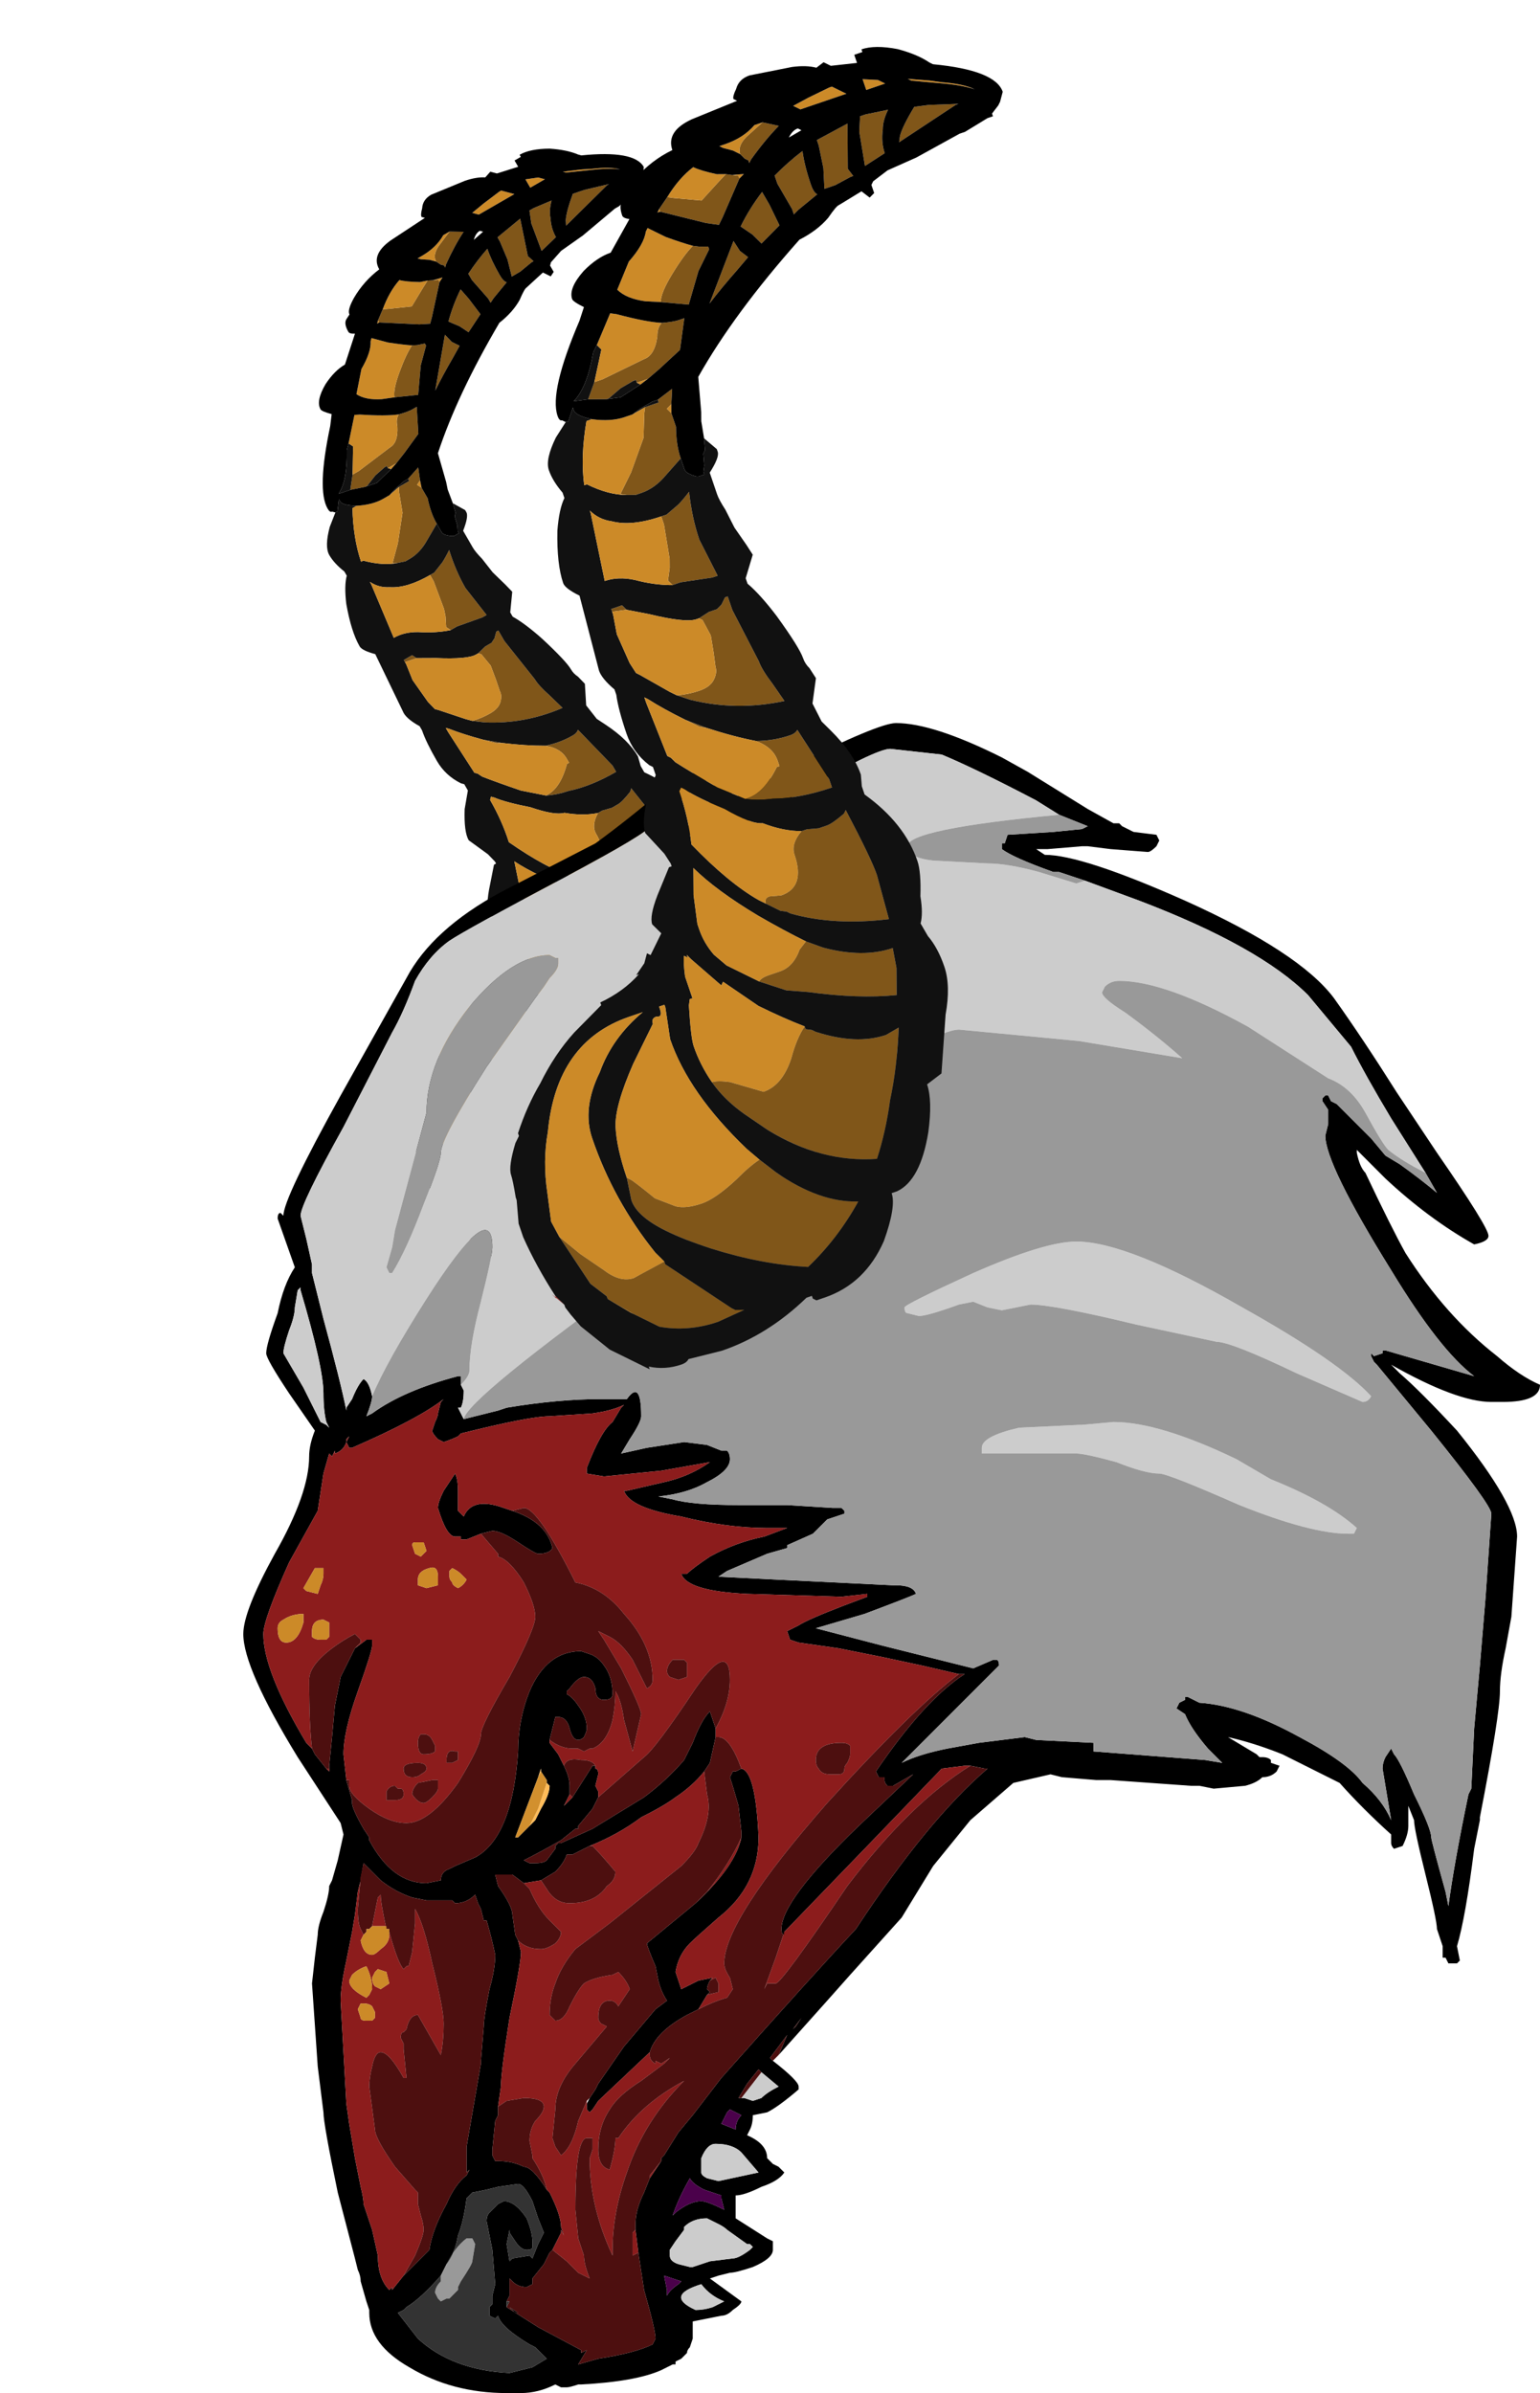 <?xml version="1.0" encoding="UTF-8" standalone="no"?>
<svg xmlns:ffdec="https://www.free-decompiler.com/flash" xmlns:xlink="http://www.w3.org/1999/xlink" ffdec:objectType="frame" height="292.4px" width="188.3px" xmlns="http://www.w3.org/2000/svg">
  <g transform="matrix(1.0, 0.0, 0.0, 1.0, 78.75, 305.35)">
    <use ffdec:characterId="50" height="146.65" transform="matrix(0.731, -0.422, 0.422, 0.731, -78.745, -251.128)" width="100.8" xlink:href="#sprite0"/>
    <use ffdec:characterId="51" height="29.15" transform="matrix(7.0, 0.0, 0.0, 7.0, -49.0, -217.0)" width="22.65" xlink:href="#shape1"/>
    <use ffdec:characterId="50" height="146.65" transform="matrix(0.945, -0.322, 0.322, 0.945, -55.233, -272.921)" width="100.8" xlink:href="#sprite0"/>
  </g>
  <defs>
    <g id="sprite0" transform="matrix(1.0, 0.0, 0.0, 1.0, 31.85, 146.65)">
      <use ffdec:characterId="49" height="20.95" transform="matrix(7.0, 0.0, 0.0, 7.0, -31.85, -146.65)" width="14.4" xlink:href="#shape0"/>
    </g>
    <g id="shape0" transform="matrix(1.0, 0.0, 0.0, 1.0, 4.55, 20.95)">
      <path d="M2.4 -16.1 L2.7 -16.2 2.6 -15.95 2.5 -15.9 2.55 -15.8 2.55 -15.55 Q2.45 -15.25 2.45 -15.0 L2.1 -14.8 Q1.85 -14.65 1.6 -14.65 L1.5 -14.65 1.35 -14.7 1.25 -14.75 Q1.3 -14.8 1.55 -15.05 L1.95 -15.55 2.1 -15.95 2.15 -16.05 2.4 -16.05 2.4 -16.1 M3.7 -19.4 L3.8 -19.35 4.25 -19.15 Q4.7 -19.4 4.8 -19.45 L4.9 -19.4 5.0 -19.35 5.0 -19.3 4.5 -18.75 4.4 -18.65 4.2 -18.75 3.5 -19.2 3.5 -19.25 3.7 -19.4 M5.15 -19.7 Q5.15 -19.85 5.35 -19.95 L5.7 -20.1 5.95 -19.95 Q5.65 -19.8 5.3 -19.55 L5.25 -19.5 5.25 -19.55 5.2 -19.6 5.15 -19.7 M3.0 -17.7 Q3.05 -17.85 3.35 -18.1 3.65 -18.35 3.85 -18.45 L3.95 -18.4 4.1 -18.35 4.1 -18.3 3.8 -18.0 3.45 -17.5 3.0 -17.7 M5.3 -18.95 L5.35 -18.7 5.4 -18.3 5.0 -18.1 4.9 -18.3 4.75 -18.5 Q5.0 -18.75 5.3 -18.95 M5.6 -19.0 L5.6 -19.15 Q5.9 -19.3 6.2 -19.4 6.15 -19.15 6.15 -18.8 6.15 -18.65 6.2 -18.6 L5.8 -18.45 5.7 -18.4 5.7 -18.5 5.6 -19.0 M4.55 -18.3 L4.6 -18.1 4.7 -17.95 4.45 -17.8 Q4.1 -17.6 3.8 -17.4 L4.55 -18.3 M1.45 -16.75 L1.6 -16.75 2.4 -16.85 Q2.6 -16.85 2.75 -17.15 2.8 -17.3 2.9 -17.35 3.1 -17.3 3.2 -17.3 L3.3 -17.3 3.05 -16.8 2.6 -16.6 2.35 -16.5 2.15 -16.5 2.15 -16.55 2.1 -16.55 1.85 -16.5 1.6 -16.4 1.55 -16.4 1.25 -16.5 1.45 -16.75 M1.6 -12.95 L1.55 -13.05 1.65 -13.25 1.7 -13.4 1.8 -14.0 1.8 -14.15 1.9 -14.15 2.15 -14.25 Q2.25 -14.3 2.4 -14.4 2.3 -13.95 2.3 -13.55 L2.4 -12.85 2.3 -12.85 1.75 -12.95 1.6 -12.95 M9.05 -19.3 L9.0 -19.3 7.85 -19.0 7.9 -19.1 Q8.0 -19.25 8.3 -19.5 L8.55 -19.45 9.05 -19.3 M7.45 -19.65 L7.85 -19.6 Q7.7 -19.45 7.65 -19.3 7.55 -19.1 7.55 -18.9 L7.15 -18.8 7.25 -19.4 7.35 -19.65 7.45 -19.65 M6.5 -19.5 L7.1 -19.6 6.85 -18.85 6.9 -18.7 6.85 -18.7 6.55 -18.65 6.35 -18.65 6.45 -19.0 6.5 -19.4 Q6.5 -19.45 6.5 -19.5 M1.85 -12.25 L2.05 -12.3 2.2 -12.3 2.3 -12.35 2.4 -12.45 2.45 -12.45 2.45 -12.2 2.6 -11.2 Q2.6 -11.05 2.7 -10.75 L2.8 -10.4 Q1.95 -10.5 1.25 -10.95 L1.05 -11.1 Q1.25 -11.05 1.45 -11.05 1.65 -11.05 1.75 -11.15 1.85 -11.25 1.85 -11.35 L1.9 -11.6 1.95 -11.9 1.9 -12.2 1.85 -12.25 M0.5 -11.7 L0.45 -11.9 0.5 -11.7 M0.45 -12.85 L0.45 -12.9 0.65 -12.9 0.7 -12.8 0.45 -12.85 M1.6 -9.0 L1.65 -9.0 Q1.95 -9.0 2.3 -9.35 L2.35 -9.35 2.35 -9.45 Q2.35 -9.7 2.1 -9.9 2.4 -9.8 2.7 -9.8 2.8 -9.8 2.85 -9.85 L3.1 -8.85 3.1 -8.7 Q2.5 -8.7 2.05 -8.85 1.8 -8.9 1.6 -9.0 M1.35 -10.4 L1.25 -10.45 1.05 -10.65 1.35 -10.4 M1.35 -7.15 Q1.35 -7.25 1.45 -7.25 L1.65 -7.2 Q2.1 -7.2 2.1 -7.8 2.1 -8.0 2.35 -8.15 L2.45 -8.15 2.65 -8.1 2.8 -8.1 Q2.9 -8.1 3.15 -8.2 L3.2 -8.25 Q3.35 -7.3 3.35 -7.0 L3.3 -6.2 Q2.35 -6.4 1.7 -6.85 L1.65 -6.9 1.55 -6.95 1.35 -7.15 M0.8 -5.9 Q0.85 -5.95 1.0 -5.95 L1.2 -5.95 Q1.45 -5.95 1.65 -6.2 L1.8 -6.3 2.05 -6.1 Q2.65 -5.7 3.2 -5.7 L3.15 -5.35 3.0 -4.9 Q2.35 -5.05 1.55 -5.45 L1.2 -5.6 Q1.0 -5.75 0.8 -5.9 M-0.55 -4.5 Q-0.45 -4.5 -0.25 -4.4 L0.25 -4.05 Q0.6 -4.05 0.9 -4.45 1.1 -4.75 1.3 -4.9 L1.3 -4.85 1.4 -4.8 1.45 -4.75 Q2.05 -4.3 2.6 -4.3 L2.85 -4.35 Q2.6 -3.7 2.3 -3.2 2.05 -2.7 1.75 -2.3 0.8 -2.55 0.1 -3.4 L-0.2 -3.8 Q-0.45 -4.15 -0.55 -4.5 M-0.2 -2.95 L0.0 -2.65 Q0.55 -1.9 1.2 -1.7 0.65 -1.2 0.0 -0.9 -0.75 -1.2 -1.5 -1.75 -1.9 -2.05 -2.15 -2.3 -2.55 -2.7 -2.55 -3.0 L-2.5 -3.4 -2.45 -3.35 Q-2.4 -3.3 -2.15 -2.9 L-1.85 -2.65 Q-1.7 -2.55 -1.4 -2.55 -1.15 -2.55 -0.7 -2.75 -0.4 -2.9 -0.2 -2.95 M-3.95 -2.8 L-3.7 -2.4 -3.4 -2.0 Q-3.2 -1.7 -2.95 -1.7 L-2.35 -1.8 -2.35 -1.75 -1.5 -0.65 -1.45 -0.6 -1.3 -0.55 -1.8 -0.5 Q-2.35 -0.5 -2.8 -0.75 L-3.15 -1.1 -3.5 -1.5 -3.5 -1.55 -3.7 -1.85 -3.95 -2.8" fill="#805619" fill-rule="evenodd" stroke="none"/>
      <path d="M2.95 -15.2 L3.1 -14.95 3.1 -14.9 Q3.1 -14.8 2.85 -14.6 L2.85 -14.2 Q2.85 -14.1 2.9 -13.9 L2.95 -13.55 3.05 -13.2 3.1 -13.0 2.85 -12.65 2.85 -12.55 Q3.0 -12.3 3.15 -11.85 3.35 -11.2 3.35 -11.0 3.35 -10.9 3.4 -10.8 L3.45 -10.6 3.25 -10.2 3.3 -9.85 3.4 -9.65 Q3.65 -9.15 3.65 -8.75 L3.6 -8.55 3.6 -8.4 Q4.1 -7.7 4.1 -7.0 4.1 -6.8 3.95 -6.4 3.9 -6.1 3.8 -5.95 L3.85 -5.7 Q3.95 -5.45 3.95 -5.1 3.95 -4.75 3.7 -4.3 L3.3 -3.35 3.0 -3.25 Q3.0 -2.95 2.75 -2.45 2.35 -1.7 1.9 -1.65 L1.8 -1.65 Q1.8 -1.4 1.4 -0.9 0.85 -0.3 0.1 -0.3 L-0.05 -0.3 -0.1 -0.35 -0.1 -0.4 -0.2 -0.4 Q-1.05 0.0 -1.9 0.0 L-2.5 -0.05 Q-2.55 0.0 -2.65 0.0 -2.95 0.0 -3.2 -0.15 L-3.2 -0.1 -3.75 -0.65 -4.1 -1.2 -4.2 -1.45 -4.25 -1.6 -4.25 -1.65 -4.35 -1.85 Q-4.5 -2.45 -4.55 -3.0 L-4.55 -3.25 -4.45 -3.65 -4.45 -3.7 Q-4.4 -4.0 -4.4 -4.1 -4.4 -4.25 -4.15 -4.6 L-4.05 -4.7 -4.05 -4.75 Q-3.75 -5.15 -3.4 -5.45 -3.0 -5.85 -2.55 -6.1 L-1.95 -6.4 -1.95 -6.45 Q-1.5 -6.5 -1.15 -6.7 L-1.2 -6.7 -1.0 -6.85 -0.9 -7.0 -0.85 -6.95 -0.55 -7.25 -0.65 -7.45 Q-0.65 -7.6 -0.4 -7.9 L-0.05 -8.3 0.0 -8.3 0.0 -8.35 -0.05 -8.55 -0.25 -9.0 Q-0.25 -9.2 0.0 -9.6 L0.25 -9.9 0.25 -10.05 0.2 -10.1 Q0.0 -10.4 0.0 -10.75 0.0 -11.2 0.05 -11.45 L0.05 -11.55 Q-0.1 -11.8 -0.1 -11.95 L0.0 -13.3 Q-0.2 -13.5 -0.2 -13.6 -0.2 -13.95 0.0 -14.5 0.15 -14.85 0.3 -15.0 L0.3 -15.1 Q0.2 -15.35 0.2 -15.55 0.2 -15.75 0.5 -16.05 L0.75 -16.25 0.8 -16.25 0.95 -16.45 0.95 -16.4 Q0.95 -16.3 1.2 -16.15 L1.1 -16.15 Q0.8 -15.6 0.7 -15.1 L0.75 -15.1 Q1.05 -14.8 1.35 -14.7 L1.5 -14.65 1.6 -14.65 Q1.85 -14.65 2.1 -14.8 L2.45 -15.0 2.45 -14.8 Q2.45 -14.75 2.5 -14.7 2.6 -14.6 2.65 -14.6 L2.75 -14.6 2.75 -14.65 2.8 -14.75 2.85 -14.95 2.9 -15.0 2.95 -15.2 M1.9 -16.0 L2.05 -16.05 2.3 -16.1 2.4 -16.1 2.4 -16.05 2.15 -16.05 1.9 -16.0 M1.7 -17.35 L1.75 -17.25 1.45 -16.75 1.25 -16.5 1.0 -16.55 Q1.3 -16.7 1.6 -17.25 L1.7 -17.35 M2.2 -16.45 L1.8 -16.35 1.55 -16.4 1.6 -16.4 1.85 -16.5 2.1 -16.55 2.15 -16.55 2.15 -16.5 2.2 -16.45 M1.8 -14.15 Q1.25 -14.15 0.95 -14.35 0.75 -14.45 0.65 -14.65 L0.65 -14.6 0.5 -13.4 Q0.75 -13.4 1.0 -13.25 1.3 -13.05 1.6 -12.95 L1.75 -12.95 2.3 -12.85 2.4 -12.85 2.3 -13.55 Q2.3 -13.95 2.4 -14.4 2.25 -14.3 2.15 -14.25 L1.9 -14.15 1.8 -14.15 M1.05 -11.1 L1.25 -10.95 Q1.95 -10.5 2.8 -10.4 L2.7 -10.75 Q2.6 -11.05 2.6 -11.2 L2.45 -12.2 2.45 -12.45 2.4 -12.45 2.3 -12.35 2.2 -12.3 2.05 -12.3 1.85 -12.25 1.8 -12.25 Q1.6 -12.25 1.05 -12.6 L0.7 -12.8 0.65 -12.9 0.45 -12.9 0.45 -12.85 0.45 -12.8 0.4 -12.45 0.45 -11.9 0.5 -11.7 0.55 -11.65 0.95 -11.2 1.05 -11.1 M1.05 -10.65 Q0.75 -10.95 0.55 -11.2 L0.5 -11.25 0.5 -11.15 0.55 -10.15 0.6 -10.1 0.65 -10.0 Q0.85 -9.75 1.2 -9.35 L1.6 -9.0 Q1.8 -8.9 2.05 -8.85 2.5 -8.7 3.1 -8.7 L3.1 -8.85 2.85 -9.85 Q2.8 -9.8 2.7 -9.8 2.4 -9.8 2.1 -9.9 1.75 -10.1 1.35 -10.4 L1.05 -10.65 M2.35 -8.15 Q2.05 -8.25 1.75 -8.5 1.55 -8.55 1.2 -8.95 0.8 -9.3 0.65 -9.5 L0.6 -9.55 0.55 -9.5 Q0.55 -9.0 0.45 -8.55 0.85 -7.7 1.25 -7.25 L1.35 -7.15 1.55 -6.95 1.65 -6.9 1.7 -6.85 Q2.35 -6.4 3.3 -6.2 L3.35 -7.0 Q3.35 -7.3 3.2 -8.25 L3.15 -8.2 Q2.9 -8.1 2.8 -8.1 L2.65 -8.1 2.45 -8.15 2.35 -8.15 M1.8 -6.3 Q1.5 -6.6 1.15 -7.0 0.6 -7.65 0.35 -8.15 L0.2 -7.7 0.1 -7.2 0.1 -7.1 Q0.1 -6.85 0.2 -6.6 L0.35 -6.35 0.8 -5.9 Q1.0 -5.75 1.2 -5.6 L1.55 -5.45 Q2.35 -5.05 3.0 -4.9 L3.15 -5.35 3.2 -5.7 Q2.65 -5.7 2.05 -6.1 L1.8 -6.3 M1.3 -4.9 Q1.0 -5.15 0.65 -5.5 L0.2 -6.1 0.15 -6.05 -0.2 -6.65 -0.25 -6.75 -0.25 -6.7 -0.3 -6.75 Q-0.35 -6.65 -0.4 -6.4 L-0.4 -6.0 -0.45 -6.0 -0.5 -5.9 Q-0.65 -5.35 -0.65 -5.2 -0.65 -4.85 -0.55 -4.5 -0.45 -4.15 -0.2 -3.8 L0.1 -3.4 Q0.8 -2.55 1.75 -2.3 2.05 -2.7 2.3 -3.2 2.6 -3.7 2.85 -4.35 L2.6 -4.3 Q2.05 -4.3 1.45 -4.75 L1.4 -4.8 1.3 -4.85 1.3 -4.9 M-2.5 -3.4 L-2.55 -3.0 Q-2.55 -2.7 -2.15 -2.3 -1.9 -2.05 -1.5 -1.75 -0.75 -1.2 0.0 -0.9 0.65 -1.2 1.2 -1.7 0.55 -1.9 0.0 -2.65 L-0.2 -2.95 -0.35 -3.2 Q-1.0 -4.45 -1.0 -5.45 L-0.9 -6.0 -0.9 -6.05 -1.0 -6.05 -1.0 -6.0 Q-1.0 -5.85 -1.1 -5.9 -1.2 -5.9 -1.2 -5.8 L-1.75 -5.25 Q-2.3 -4.65 -2.4 -4.3 -2.5 -3.95 -2.5 -3.4 M-2.35 -1.8 L-2.45 -2.0 Q-2.85 -3.1 -2.85 -4.25 -2.85 -4.8 -2.35 -5.3 -1.95 -5.8 -1.3 -6.05 L-1.55 -6.05 Q-2.9 -6.05 -3.55 -4.6 -3.8 -4.15 -3.9 -3.6 L-4.0 -3.1 -3.95 -2.8 -3.7 -1.85 -3.5 -1.55 -3.5 -1.5 -3.2 -1.15 -3.15 -1.1 -2.8 -0.75 Q-2.35 -0.5 -1.8 -0.5 L-1.3 -0.55 -1.45 -0.6 -1.5 -0.65 -2.35 -1.75 -2.35 -1.8" fill="#111111" fill-rule="evenodd" stroke="none"/>
      <path d="M1.2 -16.15 Q1.5 -16.0 1.75 -16.0 L1.9 -16.0 2.15 -16.05 2.1 -15.95 1.95 -15.55 1.55 -15.05 Q1.3 -14.8 1.25 -14.75 L1.35 -14.7 Q1.05 -14.8 0.75 -15.1 L0.7 -15.1 Q0.8 -15.6 1.1 -16.15 L1.2 -16.15 M2.6 -15.95 L2.55 -15.8 2.5 -15.9 2.6 -15.95 M3.7 -19.4 Q4.0 -19.65 4.3 -19.75 4.4 -19.65 4.65 -19.5 L4.8 -19.45 Q4.7 -19.4 4.25 -19.15 L3.8 -19.35 3.7 -19.4 M4.9 -19.4 L5.1 -19.35 5.0 -19.3 5.0 -19.35 4.9 -19.4 M3.5 -19.2 L3.45 -19.2 3.5 -19.25 3.5 -19.2 M5.15 -19.7 L5.05 -19.8 4.9 -19.9 4.85 -19.95 4.95 -19.95 Q5.3 -19.95 5.55 -20.1 L5.7 -20.1 5.35 -19.95 Q5.15 -19.85 5.15 -19.7 M5.3 -19.55 L5.25 -19.5 5.3 -19.55 M3.0 -17.7 L2.75 -17.8 Q2.45 -17.95 2.35 -18.15 L2.7 -18.55 Q3.05 -18.75 3.15 -18.95 L3.2 -19.0 3.45 -18.75 Q3.7 -18.55 3.85 -18.45 3.65 -18.35 3.35 -18.1 3.05 -17.85 3.0 -17.7 M1.7 -17.35 L2.1 -17.8 2.2 -17.75 Q2.65 -17.45 2.9 -17.35 2.8 -17.3 2.75 -17.15 2.6 -16.85 2.4 -16.85 L1.6 -16.75 1.45 -16.75 1.75 -17.25 1.7 -17.35 M2.35 -16.5 L2.2 -16.45 2.15 -16.5 2.35 -16.5 M1.6 -12.95 Q1.3 -13.05 1.0 -13.25 0.75 -13.4 0.5 -13.4 L0.65 -14.6 0.65 -14.65 Q0.75 -14.45 0.95 -14.35 1.25 -14.15 1.8 -14.15 L1.8 -14.0 1.7 -13.4 1.65 -13.25 1.55 -13.05 1.6 -12.95 M8.7 -19.85 L8.9 -19.75 Q9.25 -19.6 9.4 -19.45 9.2 -19.6 8.85 -19.75 L8.4 -19.95 8.35 -20.0 8.7 -19.85 M7.85 -20.15 L7.95 -20.05 7.6 -20.05 7.6 -20.25 7.85 -20.15 M7.25 -20.1 L6.4 -20.1 6.3 -20.2 6.6 -20.25 7.0 -20.3 7.05 -20.3 7.25 -20.1 M1.85 -12.25 L1.9 -12.2 1.95 -11.9 1.9 -11.6 1.85 -11.35 Q1.85 -11.25 1.75 -11.15 1.65 -11.05 1.45 -11.05 1.25 -11.05 1.05 -11.1 L0.95 -11.2 0.55 -11.65 0.5 -11.7 0.45 -11.9 0.4 -12.45 0.45 -12.8 0.45 -12.85 0.7 -12.8 1.05 -12.6 Q1.6 -12.25 1.8 -12.25 L1.85 -12.25 M1.6 -9.0 L1.2 -9.35 Q0.85 -9.75 0.65 -10.0 L0.6 -10.1 0.55 -10.15 0.5 -11.15 0.5 -11.25 0.55 -11.2 Q0.75 -10.95 1.05 -10.65 L1.25 -10.45 1.35 -10.4 Q1.75 -10.1 2.1 -9.9 2.35 -9.7 2.35 -9.45 L2.35 -9.35 2.3 -9.35 Q1.95 -9.0 1.65 -9.0 L1.6 -9.0 M1.35 -7.15 L1.25 -7.25 Q0.85 -7.7 0.45 -8.55 0.55 -9.0 0.55 -9.5 L0.6 -9.55 0.65 -9.5 Q0.8 -9.3 1.2 -8.95 1.55 -8.55 1.75 -8.5 2.05 -8.25 2.35 -8.15 2.1 -8.0 2.1 -7.8 2.1 -7.2 1.65 -7.2 L1.45 -7.25 Q1.35 -7.25 1.35 -7.15 M0.8 -5.9 L0.35 -6.35 0.2 -6.6 Q0.1 -6.85 0.1 -7.1 L0.1 -7.2 0.2 -7.7 0.35 -8.15 Q0.6 -7.65 1.15 -7.0 1.5 -6.6 1.8 -6.3 L1.65 -6.2 Q1.45 -5.95 1.2 -5.95 L1.0 -5.95 Q0.85 -5.95 0.8 -5.9 M-0.55 -4.5 Q-0.65 -4.85 -0.65 -5.2 -0.65 -5.35 -0.5 -5.9 L-0.45 -6.0 -0.4 -6.0 -0.4 -6.4 Q-0.35 -6.65 -0.3 -6.75 L-0.25 -6.7 -0.25 -6.75 -0.2 -6.65 0.15 -6.05 0.2 -6.1 0.65 -5.5 Q1.0 -5.15 1.3 -4.9 1.1 -4.75 0.9 -4.45 0.6 -4.05 0.25 -4.05 L-0.25 -4.4 Q-0.45 -4.5 -0.55 -4.5 M-0.2 -2.95 Q-0.4 -2.9 -0.7 -2.75 -1.15 -2.55 -1.4 -2.55 -1.7 -2.55 -1.85 -2.65 L-2.15 -2.9 Q-2.4 -3.3 -2.45 -3.35 L-2.5 -3.4 Q-2.5 -3.95 -2.4 -4.3 -2.3 -4.65 -1.75 -5.25 L-1.2 -5.8 Q-1.2 -5.9 -1.1 -5.9 -1.0 -5.85 -1.0 -6.0 L-1.0 -6.05 -0.9 -6.05 -0.9 -6.0 -1.0 -5.45 Q-1.0 -4.45 -0.35 -3.2 L-0.2 -2.95 M-3.95 -2.8 L-4.0 -3.1 -3.9 -3.6 Q-3.8 -4.15 -3.55 -4.6 -2.9 -6.05 -1.55 -6.05 L-1.3 -6.05 Q-1.95 -5.8 -2.35 -5.3 -2.85 -4.8 -2.85 -4.25 -2.85 -3.1 -2.45 -2.0 L-2.35 -1.8 -2.95 -1.7 Q-3.2 -1.7 -3.4 -2.0 L-3.7 -2.4 -3.95 -2.8 M-3.15 -1.1 L-3.2 -1.15 -3.5 -1.5 -3.15 -1.1" fill="#cc8a28" fill-rule="evenodd" stroke="none"/>
      <path d="M-4.25 -1.65 L-4.4 -1.9 -4.35 -1.8 -4.35 -1.85 -4.25 -1.65" fill="#8c1c1c" fill-rule="evenodd" stroke="none"/>
      <path d="M0.75 -16.25 L0.7 -16.3 Q0.65 -16.3 0.65 -16.4 0.65 -16.85 1.55 -17.85 L1.7 -18.05 Q1.55 -18.2 1.55 -18.25 1.55 -18.45 1.9 -18.65 2.2 -18.8 2.45 -18.8 L2.95 -19.25 Q2.85 -19.3 2.85 -19.35 2.85 -19.55 2.95 -19.6 L3.05 -19.65 Q3.05 -19.75 3.3 -19.9 3.65 -20.1 4.05 -20.15 4.05 -20.5 4.55 -20.55 L5.4 -20.6 5.35 -20.65 Q5.35 -20.7 5.45 -20.8 5.55 -20.95 5.75 -20.95 L6.5 -20.85 Q6.75 -20.8 6.9 -20.7 L7.05 -20.75 7.15 -20.65 7.6 -20.55 7.6 -20.7 7.75 -20.7 7.75 -20.75 Q8.0 -20.75 8.35 -20.55 8.65 -20.35 8.8 -20.15 L8.85 -20.1 Q9.85 -19.65 9.85 -19.25 L9.75 -19.1 9.7 -19.05 9.55 -18.95 9.55 -18.9 9.45 -18.9 9.0 -18.8 8.9 -18.8 8.05 -18.65 7.5 -18.6 7.2 -18.5 7.15 -18.45 7.15 -18.3 7.05 -18.25 6.95 -18.4 6.5 -18.3 Q6.45 -18.3 6.25 -18.15 6.0 -18.0 5.65 -17.95 4.15 -17.1 3.2 -16.25 L3.05 -15.65 3.0 -15.5 2.95 -15.2 2.9 -15.0 2.85 -14.95 2.8 -14.75 2.75 -14.65 2.75 -14.6 2.65 -14.6 Q2.6 -14.6 2.5 -14.7 2.45 -14.75 2.45 -14.8 L2.45 -15.0 Q2.45 -15.25 2.55 -15.55 L2.55 -15.8 2.6 -15.95 2.7 -16.2 2.4 -16.1 2.3 -16.1 2.05 -16.05 1.9 -16.0 1.75 -16.0 Q1.5 -16.0 1.2 -16.15 0.95 -16.3 0.95 -16.4 L0.95 -16.45 0.8 -16.25 0.75 -16.25 M4.8 -19.45 L4.65 -19.5 Q4.4 -19.65 4.3 -19.75 4.0 -19.65 3.7 -19.4 L3.5 -19.25 3.45 -19.2 3.5 -19.2 4.2 -18.75 4.4 -18.65 4.5 -18.75 5.0 -19.3 5.1 -19.35 4.9 -19.4 4.8 -19.45 M5.7 -20.1 L5.55 -20.1 Q5.3 -19.95 4.95 -19.95 L4.85 -19.95 4.9 -19.9 5.05 -19.8 5.15 -19.7 5.2 -19.6 5.25 -19.55 5.25 -19.5 5.3 -19.55 Q5.65 -19.8 5.95 -19.95 L5.7 -20.1 M3.85 -18.45 Q3.7 -18.55 3.45 -18.75 L3.2 -19.0 3.15 -18.95 Q3.05 -18.75 2.7 -18.55 L2.35 -18.15 Q2.45 -17.95 2.75 -17.8 L3.0 -17.7 3.45 -17.5 3.8 -18.0 4.1 -18.3 4.1 -18.35 3.95 -18.4 3.85 -18.45 M5.6 -19.0 L5.7 -18.5 5.7 -18.4 5.8 -18.45 6.2 -18.6 Q6.15 -18.65 6.15 -18.8 6.15 -19.15 6.2 -19.4 5.9 -19.3 5.6 -19.15 L5.6 -19.0 M5.3 -18.95 Q5.0 -18.75 4.75 -18.5 L4.9 -18.3 5.0 -18.1 5.4 -18.3 5.35 -18.7 5.3 -18.95 M4.55 -18.3 L3.8 -17.4 Q4.1 -17.6 4.45 -17.8 L4.7 -17.95 4.6 -18.1 4.55 -18.3 M2.9 -17.35 Q2.65 -17.45 2.2 -17.75 L2.1 -17.8 1.7 -17.35 1.6 -17.25 Q1.3 -16.7 1.0 -16.55 L1.25 -16.5 1.55 -16.4 1.8 -16.35 2.2 -16.45 2.35 -16.5 2.6 -16.6 3.05 -16.8 3.3 -17.3 3.2 -17.3 Q3.1 -17.3 2.9 -17.35 M8.7 -19.85 L8.35 -20.0 8.4 -19.95 8.85 -19.75 Q9.2 -19.6 9.4 -19.45 9.25 -19.6 8.9 -19.75 L8.7 -19.85 M9.05 -19.3 L8.55 -19.45 8.3 -19.5 Q8.0 -19.25 7.9 -19.1 L7.85 -19.0 9.0 -19.3 9.05 -19.3 M7.25 -20.1 L7.05 -20.3 7.0 -20.3 6.6 -20.25 6.3 -20.2 6.4 -20.1 7.25 -20.1 M7.85 -20.15 L7.6 -20.25 7.6 -20.05 7.95 -20.05 7.85 -20.15 M7.45 -19.65 L7.35 -19.65 7.25 -19.4 7.15 -18.8 7.55 -18.9 Q7.55 -19.1 7.65 -19.3 7.7 -19.45 7.85 -19.6 L7.45 -19.65 M6.25 -19.8 Q6.15 -19.8 6.05 -19.7 L6.3 -19.75 6.25 -19.8 M6.5 -19.5 Q6.5 -19.45 6.5 -19.4 L6.45 -19.0 6.35 -18.65 6.55 -18.65 6.85 -18.7 6.9 -18.7 6.85 -18.85 7.1 -19.6 6.5 -19.5" fill="#000000" fill-rule="evenodd" stroke="none"/>
    </g>
    <g id="shape1" transform="matrix(1.0, 0.0, 0.0, 1.0, 7.0, 31.0)">
      <path d="M2.25 -7.65 Q2.7 -7.3 2.7 -7.2 L2.7 -7.15 Q2.35 -6.85 2.15 -6.75 L1.9 -6.7 Q1.9 -6.55 1.85 -6.45 L1.8 -6.35 Q2.15 -6.2 2.15 -5.95 L2.25 -5.85 2.35 -5.8 2.45 -5.7 Q2.35 -5.55 2.05 -5.45 1.75 -5.3 1.6 -5.3 L1.6 -4.9 2.15 -4.55 2.25 -4.5 2.25 -4.35 Q2.25 -4.2 1.9 -4.05 1.6 -3.95 1.5 -3.95 L1.3 -3.9 1.15 -3.85 1.7 -3.45 Q1.7 -3.4 1.55 -3.3 1.45 -3.2 1.35 -3.2 L0.85 -3.1 0.85 -2.8 0.8 -2.65 Q0.75 -2.6 0.75 -2.55 L0.65 -2.45 0.55 -2.4 0.55 -2.35 0.5 -2.35 Q0.4 -2.3 0.3 -2.25 -0.15 -2.05 -1.1 -2.0 L-1.15 -2.0 Q-1.3 -1.95 -1.35 -1.95 L-1.45 -1.95 -1.55 -2.0 Q-1.85 -1.85 -2.15 -1.85 L-2.4 -1.85 Q-3.35 -1.85 -4.1 -2.3 -4.8 -2.7 -4.8 -3.25 L-4.8 -3.3 -4.85 -3.45 -4.95 -3.8 Q-4.95 -3.9 -5.0 -4.0 L-5.05 -4.2 -5.35 -5.35 Q-5.6 -6.55 -5.6 -6.75 L-5.7 -7.55 -5.8 -9.0 -5.75 -9.45 -5.7 -9.85 Q-5.7 -10.0 -5.6 -10.25 -5.5 -10.55 -5.5 -10.7 L-5.45 -10.8 -5.35 -11.15 -5.25 -11.6 -5.3 -11.8 -6.05 -12.95 Q-7.0 -14.5 -7.0 -15.1 -7.0 -15.5 -6.45 -16.5 -5.85 -17.55 -5.85 -18.2 -5.85 -18.4 -5.75 -18.65 L-6.2 -19.3 Q-6.6 -19.9 -6.6 -20.0 -6.6 -20.15 -6.4 -20.7 -6.3 -21.2 -6.1 -21.5 L-6.4 -22.35 Q-6.4 -22.45 -6.35 -22.45 L-6.3 -22.4 Q-6.3 -22.7 -5.3 -24.5 L-4.15 -26.55 Q-3.7 -27.4 -2.5 -28.05 L-0.85 -28.9 Q-0.3 -29.3 0.35 -29.85 0.8 -30.15 1.35 -30.3 L1.45 -30.45 1.55 -30.3 1.6 -30.1 Q1.55 -29.85 1.5 -29.65 1.95 -29.9 2.6 -30.25 4.1 -31.0 4.4 -31.0 5.05 -31.0 6.25 -30.4 L6.7 -30.15 7.75 -29.5 8.2 -29.25 8.3 -29.25 8.35 -29.2 8.55 -29.1 8.95 -29.05 9.0 -28.95 8.95 -28.85 Q8.85 -28.75 8.8 -28.75 L8.15 -28.8 7.75 -28.85 7.65 -28.85 7.05 -28.8 6.85 -28.8 7.0 -28.7 Q7.65 -28.7 9.45 -27.9 11.45 -27.0 12.05 -26.2 12.55 -25.5 13.15 -24.55 L13.85 -23.5 Q14.75 -22.2 14.75 -22.05 14.75 -21.95 14.5 -21.9 13.7 -22.35 12.95 -23.05 L12.45 -23.55 12.45 -23.5 Q12.5 -23.25 12.6 -23.15 13.05 -22.2 13.3 -21.75 14.0 -20.65 14.9 -19.95 15.3 -19.6 15.65 -19.45 15.65 -19.15 15.0 -19.15 L14.8 -19.15 Q14.2 -19.15 13.05 -19.8 L13.2 -19.65 Q13.55 -19.35 14.2 -18.65 15.25 -17.35 15.25 -16.8 L15.15 -15.4 15.05 -14.85 Q14.95 -14.4 14.95 -14.1 14.95 -13.7 14.6 -11.9 L14.6 -11.85 14.5 -11.35 Q14.35 -10.15 14.2 -9.65 L14.25 -9.4 14.2 -9.35 14.05 -9.35 14.0 -9.45 13.95 -9.45 13.95 -9.65 13.85 -9.95 Q13.85 -10.1 13.65 -10.9 13.45 -11.7 13.45 -11.85 L13.35 -12.1 13.35 -11.75 Q13.35 -11.6 13.25 -11.4 L13.1 -11.35 Q13.05 -11.4 13.05 -11.45 L13.05 -11.6 Q12.55 -12.05 12.15 -12.5 L11.15 -13.0 Q10.65 -13.2 10.2 -13.3 L10.7 -13.0 10.75 -12.95 10.8 -12.95 Q10.9 -12.95 10.95 -12.9 L10.95 -12.85 11.1 -12.8 11.05 -12.7 Q10.95 -12.6 10.8 -12.6 10.7 -12.5 10.5 -12.45 L9.95 -12.4 9.7 -12.45 9.55 -12.45 8.15 -12.55 7.9 -12.55 7.3 -12.6 7.1 -12.65 6.45 -12.5 5.7 -11.85 5.05 -11.05 4.5 -10.15 3.6 -9.15 3.2 -8.7 2.35 -7.75 2.5 -8.1 2.2 -7.7 2.25 -7.65 M7.25 -29.4 L6.85 -29.65 Q5.8 -30.2 5.2 -30.45 L4.3 -30.55 Q4.05 -30.55 2.75 -29.8 1.45 -29.0 0.9 -29.0 L0.8 -29.05 0.75 -29.1 0.75 -29.2 1.05 -29.35 Q1.15 -29.7 1.3 -30.15 L0.75 -29.75 Q0.1 -29.25 0.1 -29.2 0.1 -29.1 -1.4 -28.3 -3.1 -27.4 -3.4 -27.2 -3.75 -26.95 -4.0 -26.5 -4.2 -25.95 -4.4 -25.6 L-5.25 -23.95 Q-6.0 -22.6 -6.0 -22.4 L-5.9 -22.0 -5.8 -21.55 -5.8 -21.4 -5.6 -20.6 Q-5.3 -19.5 -5.2 -19.0 L-5.2 -19.05 -5.1 -19.2 Q-5.0 -19.45 -4.9 -19.55 -4.8 -19.5 -4.75 -19.25 -4.75 -19.15 -4.85 -18.9 L-4.75 -18.95 Q-4.2 -19.35 -3.25 -19.6 L-3.2 -19.6 -3.2 -19.45 -3.15 -19.35 Q-3.15 -19.15 -3.2 -19.05 L-3.25 -19.05 -3.15 -18.85 -2.55 -19.0 -2.4 -19.05 Q-1.5 -19.2 -0.75 -19.2 L-0.3 -19.2 Q-0.05 -19.55 -0.05 -18.9 -0.05 -18.8 -0.25 -18.5 L-0.4 -18.25 0.05 -18.35 0.7 -18.45 1.1 -18.4 1.35 -18.3 1.45 -18.3 Q1.5 -18.25 1.5 -18.15 1.5 -17.95 1.1 -17.75 0.75 -17.55 0.25 -17.5 L0.5 -17.45 Q0.85 -17.35 1.65 -17.35 L2.5 -17.35 3.3 -17.3 3.45 -17.3 3.5 -17.25 3.5 -17.2 3.2 -17.1 2.95 -16.85 2.5 -16.65 2.5 -16.6 2.15 -16.5 1.45 -16.2 1.3 -16.1 2.3 -16.05 4.35 -15.95 4.4 -15.95 Q4.7 -15.95 4.75 -15.8 4.65 -15.75 3.85 -15.45 L3.0 -15.2 4.15 -14.9 5.75 -14.5 6.1 -14.65 6.15 -14.65 Q6.2 -14.65 6.2 -14.55 L4.5 -12.85 Q4.8 -13.0 5.3 -13.1 L5.85 -13.2 6.65 -13.3 6.85 -13.25 7.85 -13.2 7.85 -13.05 9.8 -12.9 10.1 -12.85 9.85 -13.1 Q9.55 -13.45 9.45 -13.7 L9.3 -13.8 9.35 -13.9 9.45 -13.95 9.45 -14.0 9.5 -14.0 9.7 -13.9 Q10.45 -13.85 11.45 -13.3 12.3 -12.85 12.55 -12.5 12.9 -12.2 13.05 -11.85 L12.9 -12.75 Q12.9 -12.85 12.95 -12.95 L13.05 -13.1 13.1 -13.0 Q13.2 -12.9 13.45 -12.3 13.75 -11.7 13.75 -11.55 13.75 -11.5 14.0 -10.6 L14.05 -10.35 Q14.15 -11.1 14.4 -12.3 L14.45 -12.4 14.5 -13.45 14.6 -14.55 14.7 -15.75 14.8 -17.2 Q14.8 -17.35 13.75 -18.65 L12.8 -19.8 12.75 -19.85 12.7 -19.95 Q12.7 -20.1 12.7 -20.0 L12.75 -19.95 12.9 -20.0 12.9 -20.05 12.95 -20.05 14.5 -19.6 Q13.9 -20.05 13.05 -21.45 11.9 -23.3 11.9 -23.8 L11.95 -24.0 11.95 -24.25 11.85 -24.4 11.85 -24.45 11.9 -24.5 11.95 -24.5 12.0 -24.4 12.1 -24.35 12.7 -23.75 12.95 -23.45 13.2 -23.3 Q13.55 -23.05 13.85 -22.8 L13.65 -23.15 13.05 -24.1 Q12.6 -24.85 12.35 -25.35 L11.6 -26.25 Q10.75 -27.1 8.65 -27.9 L7.7 -28.25 7.25 -28.4 7.15 -28.4 Q6.45 -28.65 6.25 -28.8 L6.25 -28.9 6.3 -28.9 6.35 -29.05 7.15 -29.1 7.65 -29.15 7.75 -29.2 7.25 -29.4 M5.5 -14.4 L4.85 -14.55 4.15 -14.7 3.4 -14.85 2.7 -14.95 2.55 -15.0 2.5 -15.15 2.7 -15.25 Q2.85 -15.35 3.5 -15.6 L3.9 -15.75 3.9 -15.8 3.45 -15.75 1.8 -15.8 Q0.75 -15.85 0.65 -16.15 L0.75 -16.15 Q0.85 -16.25 1.15 -16.45 1.6 -16.7 2.1 -16.8 L2.5 -16.95 2.15 -16.95 Q1.45 -16.95 0.65 -17.15 -0.25 -17.3 -0.35 -17.6 L-0.3 -17.6 0.35 -17.75 Q0.8 -17.85 1.15 -18.1 L0.3 -17.95 -0.7 -17.85 -1.0 -17.9 -1.0 -18.0 Q-0.75 -18.65 -0.55 -18.8 L-0.4 -19.05 -0.35 -19.1 Q-0.55 -19.0 -0.9 -18.95 L-1.65 -18.9 Q-2.0 -18.9 -3.2 -18.6 L-3.25 -18.55 Q-3.35 -18.5 -3.5 -18.45 L-3.6 -18.5 Q-3.7 -18.6 -3.7 -18.65 L-3.65 -18.8 Q-3.6 -18.9 -3.6 -18.95 L-3.55 -19.15 -3.5 -19.2 Q-3.95 -18.85 -5.1 -18.35 L-5.15 -18.35 -5.2 -18.45 -5.15 -18.55 -5.2 -18.5 -5.2 -18.45 Q-5.25 -18.3 -5.4 -18.25 L-5.4 -18.3 -5.45 -18.2 -5.5 -18.25 -5.6 -17.9 -5.7 -17.25 -6.2 -16.35 Q-6.65 -15.35 -6.65 -15.1 -6.65 -14.45 -5.9 -13.2 L-5.8 -13.1 -5.75 -13.0 -5.55 -12.75 -5.5 -12.7 -5.5 -12.75 -5.5 -12.8 -5.45 -13.3 -5.4 -13.85 -5.3 -14.35 -5.05 -14.85 -4.85 -15.0 -4.75 -15.0 -4.75 -14.9 Q-4.75 -14.8 -5.0 -14.1 -5.25 -13.4 -5.25 -13.0 L-5.2 -12.55 -5.1 -12.2 -5.1 -12.15 Q-5.1 -12.05 -4.9 -11.7 L-4.8 -11.55 -4.8 -11.5 Q-4.4 -10.75 -3.8 -10.75 L-3.55 -10.8 Q-3.55 -10.95 -3.4 -11.0 L-3.3 -11.05 -2.95 -11.2 Q-2.3 -11.55 -2.2 -13.05 -2.2 -13.6 -2.0 -14.1 -1.7 -14.8 -1.1 -14.8 L-0.95 -14.75 Q-0.8 -14.7 -0.7 -14.55 -0.55 -14.35 -0.55 -14.05 -0.55 -13.95 -0.7 -13.95 -0.85 -13.95 -0.85 -14.15 -0.9 -14.35 -1.05 -14.35 -1.15 -14.35 -1.3 -14.15 L-1.35 -14.1 -1.35 -14.05 Q-1.25 -14.0 -1.15 -13.85 -1.0 -13.65 -1.0 -13.45 -1.0 -13.4 -1.05 -13.3 -1.1 -13.25 -1.15 -13.25 -1.25 -13.25 -1.3 -13.45 -1.35 -13.65 -1.5 -13.65 L-1.55 -13.65 -1.65 -13.25 -1.65 -13.2 -1.5 -13.0 -1.4 -12.8 Q-1.3 -12.6 -1.3 -12.45 L-1.3 -12.3 -1.4 -12.1 -1.25 -12.25 -0.9 -12.8 -0.85 -12.8 -0.85 -12.75 Q-0.8 -12.75 -0.8 -12.65 L-0.85 -12.45 -0.8 -12.35 -0.8 -12.25 -0.9 -12.05 -1.15 -11.75 -1.15 -11.7 -1.2 -11.7 -1.45 -11.5 Q-1.8 -11.3 -2.1 -11.15 L-2.0 -11.1 -1.9 -11.1 Q-1.75 -11.1 -1.7 -11.15 L-1.55 -11.35 -1.55 -11.4 -1.5 -11.45 -1.45 -11.45 -0.9 -11.7 0.0 -12.25 Q0.4 -12.55 0.7 -12.9 L0.85 -13.2 Q1.0 -13.6 1.15 -13.75 1.2 -13.6 1.25 -13.45 L1.25 -13.3 1.15 -12.85 1.05 -12.7 Q0.85 -12.45 0.55 -12.25 0.35 -12.1 -0.05 -11.9 -0.45 -11.6 -0.95 -11.4 L-1.25 -11.25 -1.35 -11.25 Q-1.4 -11.1 -1.55 -10.95 L-1.8 -10.8 -2.1 -10.75 -2.3 -10.9 -2.6 -10.9 -2.55 -10.7 Q-2.3 -10.35 -2.3 -10.2 L-2.25 -9.85 -2.2 -9.75 -2.15 -9.55 Q-2.15 -9.35 -2.35 -8.4 -2.5 -7.45 -2.5 -7.2 L-2.55 -6.85 -2.55 -6.7 -2.6 -6.6 -2.65 -6.1 -2.65 -6.0 -2.6 -5.9 -2.55 -5.9 Q-2.3 -5.9 -2.1 -5.8 -1.95 -5.8 -1.7 -5.4 L-1.65 -5.35 Q-1.45 -4.95 -1.45 -4.75 L-1.4 -4.6 -1.45 -4.7 -1.45 -4.65 -1.6 -4.35 -1.65 -4.3 -1.75 -4.1 -1.95 -3.85 -1.95 -3.75 -2.05 -3.7 Q-2.2 -3.7 -2.3 -3.8 L-2.35 -3.85 -2.35 -3.55 -2.4 -3.45 -2.4 -3.35 -1.85 -3.0 -1.1 -2.6 -1.1 -2.55 -1.0 -2.6 -1.15 -2.35 -0.8 -2.45 Q-0.15 -2.55 0.15 -2.7 L0.2 -2.8 Q0.2 -2.95 0.0 -3.65 L-0.1 -4.3 -0.15 -4.7 -0.15 -4.8 Q-0.15 -5.05 0.0 -5.35 L0.1 -5.6 0.3 -5.9 0.3 -5.95 0.35 -6.0 0.6 -6.4 0.85 -6.7 1.35 -7.35 Q2.95 -9.15 3.7 -9.95 4.95 -11.85 6.0 -12.75 L5.95 -12.75 5.7 -12.8 5.6 -12.8 5.2 -12.75 3.9 -11.4 2.45 -9.9 2.45 -9.85 Q2.4 -9.85 2.4 -9.95 2.4 -10.45 3.75 -11.75 L4.7 -12.65 4.35 -12.45 4.25 -12.45 Q4.2 -12.5 4.2 -12.55 L4.2 -12.6 4.1 -12.6 4.05 -12.7 Q4.9 -13.95 5.6 -14.4 L5.5 -14.4 M-2.85 -16.85 L-3.1 -16.75 -3.2 -16.75 -3.2 -16.8 -3.3 -16.8 Q-3.45 -16.8 -3.6 -17.3 -3.6 -17.4 -3.5 -17.6 L-3.3 -17.9 Q-3.25 -17.8 -3.25 -17.6 L-3.25 -17.25 -3.15 -17.15 Q-3.0 -17.5 -2.45 -17.3 L-2.3 -17.25 Q-1.7 -17.05 -1.6 -16.6 -1.65 -16.5 -1.85 -16.5 -1.9 -16.5 -2.2 -16.7 -2.5 -16.9 -2.65 -16.9 L-2.85 -16.85 M-1.2 -13.1 L-1.25 -13.1 -1.2 -13.1 M1.7 -12.75 Q1.95 -12.7 2.0 -11.55 2.0 -10.7 1.3 -10.15 0.9 -9.8 0.8 -9.7 0.6 -9.5 0.55 -9.2 L0.65 -8.9 0.95 -9.05 1.2 -9.1 1.15 -9.05 Q1.1 -8.95 1.1 -8.9 L1.15 -8.85 1.1 -8.8 0.95 -8.55 0.75 -8.45 Q0.2 -8.15 0.1 -7.8 L-0.8 -6.95 -0.9 -6.8 -0.95 -6.75 -1.0 -6.8 -1.0 -6.9 -0.95 -7.0 -0.85 -7.15 -0.8 -7.25 -0.35 -7.9 0.2 -8.55 0.4 -8.7 Q0.3 -8.85 0.25 -9.05 L0.2 -9.3 Q0.05 -9.65 0.05 -9.7 L0.9 -10.4 Q1.6 -11.05 1.7 -11.55 L1.7 -11.65 1.65 -12.1 Q1.55 -12.45 1.5 -12.6 L1.55 -12.7 1.6 -12.7 1.7 -12.75 M2.65 -8.25 L2.75 -8.4 2.6 -8.2 2.65 -8.25 M2.05 -7.45 L2.0 -7.5 1.8 -7.25 1.65 -7.0 1.7 -7.0 1.75 -7.0 1.9 -6.95 2.05 -7.0 Q2.15 -7.1 2.35 -7.2 L2.05 -7.45 M1.45 -6.75 L1.35 -6.55 1.6 -6.45 Q1.6 -6.6 1.7 -6.7 L1.5 -6.8 1.45 -6.75 M1.7 -6.05 Q1.55 -6.2 1.25 -6.2 1.1 -6.2 1.0 -5.95 L1.0 -5.7 Q1.0 -5.65 1.1 -5.6 L1.3 -5.55 2.0 -5.7 1.7 -6.05 M0.8 -5.6 Q0.6 -5.25 0.5 -4.95 L0.55 -5.0 Q0.8 -5.2 1.0 -5.2 1.1 -5.2 1.4 -5.05 L1.35 -5.25 1.35 -5.3 1.05 -5.4 Q0.85 -5.5 0.8 -5.6 M1.1 -4.9 Q0.85 -4.9 0.7 -4.75 L0.7 -4.7 0.55 -4.5 0.45 -4.35 0.45 -4.25 Q0.45 -4.15 0.6 -4.1 L0.8 -4.05 0.85 -4.05 1.15 -4.15 1.55 -4.2 Q1.65 -4.2 1.85 -4.35 L1.9 -4.4 1.85 -4.45 1.8 -4.45 1.45 -4.7 Q1.4 -4.75 1.3 -4.8 L1.1 -4.9 M0.65 -3.8 Q0.5 -3.85 0.35 -3.9 L0.4 -3.65 0.4 -3.55 Q0.45 -3.65 0.6 -3.75 L0.65 -3.8 M1.4 -3.45 Q1.15 -3.55 1.0 -3.75 0.35 -3.55 0.9 -3.3 1.05 -3.3 1.2 -3.35 L1.4 -3.45 M-6.0 -21.15 L-6.05 -21.1 -6.1 -20.8 Q-6.1 -20.65 -6.2 -20.4 -6.3 -20.1 -6.3 -20.0 L-5.95 -19.4 -5.65 -18.8 -5.55 -18.75 -5.5 -18.7 -5.55 -18.8 Q-5.6 -19.0 -5.6 -19.3 -5.6 -19.75 -6.0 -21.1 L-6.0 -21.15 M-1.8 -12.7 L-1.8 -12.75 -1.85 -12.6 -2.25 -11.55 -2.2 -11.55 -2.0 -11.75 -1.9 -11.85 -1.8 -12.05 Q-1.65 -12.3 -1.65 -12.45 L-1.7 -12.5 -1.7 -12.55 -1.8 -12.7 M-4.8 -11.0 L-4.9 -11.1 -4.95 -10.8 -5.0 -10.6 -5.05 -10.2 -5.1 -9.9 -5.2 -9.4 Q-5.3 -8.95 -5.3 -8.7 L-5.2 -6.9 -5.15 -6.55 -5.05 -5.95 -4.95 -5.45 Q-4.9 -5.25 -4.9 -5.15 L-4.75 -4.7 -4.65 -4.25 Q-4.65 -3.85 -4.45 -3.65 L-4.4 -3.7 -4.4 -3.65 -4.2 -3.9 -3.75 -4.35 Q-3.7 -4.7 -3.45 -5.15 -3.3 -5.5 -3.1 -5.65 L-3.05 -5.75 -3.1 -5.7 -3.1 -6.15 -2.85 -7.6 -2.85 -7.65 -2.8 -8.25 Q-2.8 -8.4 -2.7 -8.9 -2.6 -9.25 -2.6 -9.5 -2.65 -9.75 -2.75 -10.1 L-2.8 -10.1 -2.85 -10.3 -2.9 -10.4 -2.95 -10.55 Q-3.1 -10.4 -3.3 -10.4 L-3.35 -10.45 -3.8 -10.45 -4.05 -10.5 Q-4.35 -10.6 -4.6 -10.8 L-4.8 -11.0 M-3.55 -3.9 Q-3.9 -3.5 -4.15 -3.35 L-4.2 -3.3 -4.3 -3.25 -3.95 -2.8 Q-3.35 -2.25 -2.35 -2.2 L-1.95 -2.3 -1.7 -2.45 -1.9 -2.65 -2.0 -2.7 Q-2.5 -3.0 -2.55 -3.2 L-2.6 -3.15 -2.7 -3.2 -2.7 -3.35 -2.65 -3.4 -2.65 -3.55 -2.6 -3.75 -2.65 -4.35 -2.75 -4.85 Q-2.75 -4.95 -2.7 -5.0 L-2.55 -5.15 -2.45 -5.2 Q-2.25 -5.2 -2.05 -4.9 -1.95 -4.65 -1.95 -4.5 L-1.95 -4.4 Q-1.95 -4.35 -2.05 -4.35 -2.15 -4.35 -2.25 -4.5 L-2.35 -4.65 -2.35 -4.7 -2.4 -4.45 -2.35 -4.15 -2.3 -4.2 -2.0 -4.25 -1.95 -4.2 -1.85 -4.45 -1.75 -4.65 -1.85 -4.9 -1.95 -5.2 Q-2.1 -5.5 -2.2 -5.5 L-2.55 -5.45 -2.75 -5.4 -3.0 -5.35 -3.1 -5.25 Q-3.15 -4.85 -3.25 -4.6 -3.3 -4.3 -3.45 -4.1 L-3.55 -3.9 M-2.35 -3.35 L-2.2 -3.25 -2.25 -3.25 -2.35 -3.35" fill="#000000" fill-rule="evenodd" stroke="none"/>
      <path d="M-4.75 -19.25 Q-4.8 -19.5 -4.9 -19.55 -5.0 -19.45 -5.1 -19.2 L-5.2 -19.05 -5.2 -19.0 Q-5.3 -19.5 -5.6 -20.6 L-5.8 -21.4 -5.8 -21.55 -5.9 -22.0 -6.0 -22.4 Q-6.0 -22.6 -5.25 -23.95 L-4.4 -25.6 Q-4.2 -25.95 -4.0 -26.5 -3.75 -26.95 -3.4 -27.2 -3.1 -27.4 -1.4 -28.3 0.1 -29.1 0.1 -29.2 0.1 -29.25 0.75 -29.75 L1.3 -30.15 Q1.15 -29.7 1.05 -29.35 L0.75 -29.2 0.75 -29.1 0.8 -29.05 0.9 -29.0 Q1.45 -29.0 2.75 -29.8 4.05 -30.55 4.3 -30.55 L5.2 -30.45 Q5.8 -30.2 6.85 -29.65 L7.25 -29.4 Q4.6 -29.15 4.6 -28.85 4.6 -28.65 5.05 -28.6 L6.0 -28.55 Q6.35 -28.55 6.9 -28.4 L7.55 -28.2 7.7 -28.25 8.65 -27.9 Q10.75 -27.1 11.6 -26.25 L12.35 -25.35 Q12.6 -24.85 13.05 -24.1 L13.65 -23.15 Q13.25 -23.35 13.0 -23.55 12.9 -23.65 12.6 -24.2 12.35 -24.65 11.95 -24.8 L10.55 -25.7 Q9.1 -26.5 8.3 -26.5 8.15 -26.5 8.05 -26.4 L8.0 -26.3 Q8.0 -26.2 8.4 -25.95 8.95 -25.55 9.4 -25.15 L7.6 -25.45 5.5 -25.65 Q5.2 -25.65 3.85 -24.9 2.55 -24.15 2.55 -24.0 2.55 -23.9 2.6 -23.9 L2.6 -23.85 3.85 -24.05 Q3.0 -23.55 0.1 -21.5 -3.1 -19.2 -3.15 -18.85 L-3.25 -19.05 -3.2 -19.05 Q-3.15 -19.15 -3.15 -19.35 L-3.2 -19.45 Q-3.05 -19.6 -3.05 -19.7 -3.05 -20.15 -2.85 -20.9 -2.65 -21.7 -2.65 -21.85 -2.65 -22.75 -3.8 -20.95 -4.5 -19.85 -4.75 -19.25 M12.55 -19.15 L11.4 -19.65 Q10.25 -20.2 10.0 -20.2 L8.6 -20.5 Q7.15 -20.85 6.75 -20.85 L6.25 -20.75 6.0 -20.8 5.75 -20.9 5.5 -20.85 Q4.95 -20.65 4.8 -20.65 L4.6 -20.7 Q4.55 -20.7 4.55 -20.8 4.55 -20.85 5.75 -21.4 7.0 -21.95 7.55 -21.95 8.45 -21.95 10.45 -20.8 12.15 -19.85 12.7 -19.25 12.65 -19.15 12.55 -19.15 M12.3 -16.85 Q11.65 -16.85 10.4 -17.35 9.15 -17.9 9.0 -17.9 8.75 -17.9 8.25 -18.1 7.7 -18.25 7.55 -18.25 L5.9 -18.25 Q5.9 -18.3 5.9 -18.35 5.9 -18.55 6.55 -18.7 L7.6 -18.75 7.65 -18.75 8.2 -18.8 Q9.0 -18.8 10.35 -18.15 L10.95 -17.8 Q11.95 -17.4 12.45 -16.95 L12.4 -16.85 12.3 -16.85 M1.7 -7.0 L2.05 -7.45 2.35 -7.2 Q2.15 -7.1 2.05 -7.0 L1.9 -6.95 1.75 -7.0 1.7 -7.0 M1.7 -6.05 L2.0 -5.7 1.3 -5.55 1.1 -5.6 Q1.0 -5.65 1.0 -5.7 L1.0 -5.95 Q1.1 -6.2 1.25 -6.2 1.55 -6.2 1.7 -6.05 M1.1 -4.9 L1.3 -4.8 Q1.4 -4.75 1.45 -4.7 L1.8 -4.45 1.85 -4.45 1.9 -4.4 1.85 -4.35 Q1.65 -4.2 1.55 -4.2 L1.15 -4.15 0.85 -4.05 0.8 -4.05 0.6 -4.1 Q0.45 -4.15 0.45 -4.25 L0.45 -4.35 0.55 -4.5 0.7 -4.7 0.7 -4.75 Q0.85 -4.9 1.1 -4.9 M1.4 -3.45 L1.2 -3.35 Q1.05 -3.3 0.9 -3.3 0.35 -3.55 1.0 -3.75 1.15 -3.55 1.4 -3.45 M-2.75 -25.0 L-1.9 -26.2 -1.75 -26.4 -1.65 -26.55 Q-1.5 -26.7 -1.5 -26.8 L-1.5 -26.9 -1.55 -26.9 -1.65 -26.95 Q-2.3 -26.95 -3.05 -26.05 -3.8 -25.1 -3.8 -24.2 L-4.35 -22.15 -4.4 -21.85 -4.5 -21.5 -4.45 -21.4 -4.4 -21.4 Q-4.15 -21.8 -3.85 -22.6 -3.55 -23.35 -3.55 -23.5 -3.55 -23.75 -2.75 -25.0 M-6.0 -21.15 L-6.0 -21.1 Q-5.6 -19.75 -5.6 -19.3 -5.6 -19.0 -5.55 -18.8 L-5.5 -18.7 -5.55 -18.75 -5.65 -18.8 -5.95 -19.4 -6.3 -20.0 Q-6.3 -20.1 -6.2 -20.4 -6.1 -20.65 -6.1 -20.8 L-6.05 -21.1 -6.0 -21.15" fill="#cccccc" fill-rule="evenodd" stroke="none"/>
      <path d="M-4.75 -19.25 Q-4.5 -19.85 -3.8 -20.95 -2.65 -22.75 -2.65 -21.85 -2.65 -21.7 -2.85 -20.9 -3.05 -20.15 -3.05 -19.7 -3.05 -19.6 -3.2 -19.45 L-3.2 -19.6 -3.25 -19.6 Q-4.2 -19.35 -4.75 -18.95 L-4.85 -18.9 Q-4.75 -19.15 -4.75 -19.25 M-3.15 -18.85 Q-3.1 -19.2 0.1 -21.5 3.0 -23.55 3.85 -24.05 L2.6 -23.85 2.6 -23.9 Q2.55 -23.9 2.55 -24.0 2.55 -24.15 3.85 -24.9 5.2 -25.65 5.5 -25.65 L7.6 -25.45 9.4 -25.15 Q8.95 -25.55 8.4 -25.95 8.0 -26.2 8.0 -26.3 L8.05 -26.4 Q8.15 -26.5 8.3 -26.5 9.1 -26.5 10.55 -25.7 L11.95 -24.8 Q12.35 -24.65 12.6 -24.2 12.9 -23.65 13.0 -23.55 13.25 -23.35 13.65 -23.15 L13.85 -22.8 Q13.55 -23.05 13.2 -23.3 L12.95 -23.45 12.7 -23.75 12.1 -24.35 12.0 -24.4 11.95 -24.5 11.9 -24.5 11.85 -24.45 11.85 -24.4 11.95 -24.25 11.95 -24.0 11.9 -23.8 Q11.9 -23.3 13.05 -21.45 13.9 -20.05 14.5 -19.6 L12.95 -20.05 12.9 -20.05 12.9 -20.0 12.75 -19.95 12.7 -20.0 Q12.7 -20.1 12.7 -19.95 L12.75 -19.85 12.8 -19.8 13.75 -18.65 Q14.8 -17.35 14.8 -17.2 L14.7 -15.75 14.6 -14.55 14.5 -13.45 14.45 -12.4 14.4 -12.3 Q14.15 -11.1 14.05 -10.35 L14.0 -10.6 Q13.75 -11.5 13.75 -11.55 13.75 -11.7 13.45 -12.3 13.2 -12.9 13.1 -13.0 L13.05 -13.1 12.95 -12.95 Q12.9 -12.85 12.9 -12.75 L13.05 -11.85 Q12.9 -12.2 12.55 -12.5 12.3 -12.85 11.45 -13.3 10.45 -13.85 9.7 -13.9 L9.5 -14.0 9.45 -14.0 9.45 -13.95 9.35 -13.9 9.3 -13.8 9.45 -13.7 Q9.55 -13.45 9.85 -13.1 L10.1 -12.85 9.8 -12.9 7.85 -13.05 7.85 -13.2 6.85 -13.25 6.65 -13.3 5.85 -13.2 5.3 -13.1 Q4.8 -13.0 4.5 -12.85 L6.2 -14.55 Q6.2 -14.65 6.15 -14.65 L6.1 -14.65 5.75 -14.5 4.15 -14.9 3.0 -15.2 3.85 -15.45 Q4.65 -15.75 4.75 -15.8 4.7 -15.95 4.4 -15.95 L4.35 -15.95 2.3 -16.05 1.3 -16.1 1.45 -16.2 2.15 -16.5 2.5 -16.6 2.5 -16.65 2.95 -16.85 3.2 -17.1 3.5 -17.2 3.5 -17.25 3.45 -17.3 3.3 -17.3 2.5 -17.35 1.65 -17.35 Q0.85 -17.35 0.5 -17.45 L0.25 -17.5 Q0.75 -17.55 1.1 -17.75 1.5 -17.95 1.5 -18.15 1.5 -18.25 1.45 -18.3 L1.35 -18.3 1.1 -18.4 0.7 -18.45 0.05 -18.35 -0.4 -18.25 -0.25 -18.5 Q-0.05 -18.8 -0.05 -18.9 -0.05 -19.55 -0.3 -19.2 L-0.75 -19.2 Q-1.5 -19.2 -2.4 -19.05 L-2.55 -19.0 -3.15 -18.85 M7.7 -28.25 L7.55 -28.2 6.9 -28.4 Q6.35 -28.55 6.0 -28.55 L5.05 -28.6 Q4.6 -28.65 4.6 -28.85 4.6 -29.15 7.25 -29.4 L7.75 -29.2 7.65 -29.15 7.15 -29.1 6.35 -29.05 6.3 -28.9 6.25 -28.9 6.25 -28.8 Q6.45 -28.65 7.15 -28.4 L7.25 -28.4 7.7 -28.25 M12.3 -16.85 L12.4 -16.85 12.45 -16.95 Q11.95 -17.4 10.95 -17.8 L10.35 -18.15 Q9.0 -18.8 8.2 -18.8 L7.65 -18.75 7.6 -18.75 6.55 -18.7 Q5.9 -18.55 5.9 -18.35 5.9 -18.3 5.9 -18.25 L7.55 -18.25 Q7.7 -18.25 8.25 -18.1 8.75 -17.9 9.0 -17.9 9.15 -17.9 10.4 -17.35 11.65 -16.85 12.3 -16.85 M12.55 -19.15 Q12.65 -19.15 12.7 -19.25 12.15 -19.85 10.45 -20.8 8.45 -21.95 7.55 -21.95 7.0 -21.95 5.75 -21.4 4.55 -20.85 4.55 -20.8 4.55 -20.7 4.6 -20.7 L4.8 -20.65 Q4.95 -20.65 5.5 -20.85 L5.75 -20.9 6.0 -20.8 6.25 -20.75 6.75 -20.85 Q7.15 -20.85 8.6 -20.5 L10.0 -20.2 Q10.25 -20.2 11.4 -19.65 L12.55 -19.15 M-2.75 -25.0 Q-3.55 -23.75 -3.55 -23.5 -3.55 -23.35 -3.85 -22.6 -4.15 -21.8 -4.4 -21.4 L-4.45 -21.4 -4.5 -21.5 -4.4 -21.85 -4.35 -22.15 -3.8 -24.2 Q-3.8 -25.1 -3.05 -26.05 -2.3 -26.95 -1.65 -26.95 L-1.55 -26.9 -1.5 -26.9 -1.5 -26.8 Q-1.5 -26.7 -1.65 -26.55 L-1.75 -26.4 -1.9 -26.2 -2.75 -25.0 M-3.45 -4.1 Q-3.3 -4.4 -3.1 -4.55 L-3.0 -4.55 -2.95 -4.45 -3.0 -4.15 Q-3.0 -4.1 -3.2 -3.8 L-3.25 -3.7 -3.25 -3.65 -3.4 -3.5 -3.45 -3.5 -3.55 -3.45 -3.6 -3.5 -3.65 -3.6 Q-3.65 -3.7 -3.55 -3.8 L-3.55 -3.9 -3.45 -4.1" fill="#999999" fill-rule="evenodd" stroke="none"/>
      <path d="M-5.8 -13.1 L-5.9 -13.2 Q-6.65 -14.45 -6.65 -15.1 -6.65 -15.35 -6.2 -16.35 L-5.7 -17.25 -5.6 -17.9 -5.5 -18.25 -5.45 -18.2 -5.4 -18.3 -5.4 -18.25 Q-5.25 -18.3 -5.2 -18.45 L-5.2 -18.5 -5.15 -18.55 -5.2 -18.45 -5.15 -18.35 -5.1 -18.35 Q-3.95 -18.85 -3.5 -19.2 L-3.55 -19.15 -3.6 -18.95 Q-3.6 -18.9 -3.65 -18.8 L-3.7 -18.65 Q-3.7 -18.6 -3.6 -18.5 L-3.5 -18.45 Q-3.35 -18.5 -3.25 -18.55 L-3.2 -18.6 Q-2.0 -18.9 -1.65 -18.9 L-0.9 -18.95 Q-0.55 -19.0 -0.35 -19.1 L-0.4 -19.05 -0.55 -18.8 Q-0.75 -18.65 -1.0 -18.0 L-1.0 -17.9 -0.7 -17.85 0.3 -17.95 1.15 -18.1 Q0.8 -17.85 0.35 -17.75 L-0.3 -17.6 -0.35 -17.6 Q-0.25 -17.3 0.65 -17.15 1.45 -16.95 2.15 -16.95 L2.5 -16.95 2.1 -16.8 Q1.6 -16.7 1.15 -16.45 0.85 -16.25 0.75 -16.15 L0.65 -16.15 Q0.75 -15.85 1.8 -15.8 L3.45 -15.75 3.9 -15.8 3.9 -15.75 3.5 -15.6 Q2.85 -15.35 2.7 -15.25 L2.5 -15.15 2.55 -15.0 2.7 -14.95 3.4 -14.85 4.15 -14.7 4.85 -14.55 5.5 -14.4 Q4.7 -13.8 3.2 -12.15 1.4 -10.1 1.4 -9.35 1.4 -9.25 1.5 -9.1 L1.55 -8.9 1.45 -8.75 Q1.25 -8.7 0.95 -8.55 L1.1 -8.8 1.3 -8.85 1.3 -9.0 1.25 -9.1 1.15 -9.05 1.2 -9.1 0.95 -9.05 0.65 -8.9 0.55 -9.2 Q0.6 -9.5 0.8 -9.7 0.9 -9.8 1.3 -10.15 2.0 -10.7 2.0 -11.55 1.95 -12.7 1.7 -12.75 1.5 -13.3 1.3 -13.3 L1.25 -13.3 1.25 -13.45 Q1.5 -13.9 1.5 -14.3 1.5 -15.0 0.9 -14.15 0.2 -13.1 0.0 -12.95 L-0.8 -12.25 -0.8 -12.35 -0.85 -12.45 -0.8 -12.65 Q-0.8 -12.75 -0.85 -12.75 L-0.85 -12.8 Q-0.9 -12.9 -1.1 -12.9 -1.35 -12.95 -1.4 -12.8 L-1.5 -13.0 -1.65 -13.2 -1.65 -13.25 Q-1.45 -13.1 -1.25 -13.1 L-1.2 -13.1 -1.15 -13.1 -1.05 -13.05 -0.95 -13.1 -0.9 -13.1 Q-0.65 -13.2 -0.55 -13.6 -0.5 -13.85 -0.5 -14.1 -0.4 -13.95 -0.35 -13.6 L-0.2 -13.05 -0.05 -13.7 Q-0.05 -13.8 -0.4 -14.5 L-0.7 -15.0 -0.8 -15.15 -0.6 -15.05 Q-0.4 -14.95 -0.2 -14.65 L0.05 -14.15 Q0.15 -14.2 0.15 -14.3 0.15 -14.9 -0.35 -15.45 -0.7 -15.9 -1.2 -16.0 -1.85 -17.3 -2.1 -17.3 L-2.3 -17.25 -2.45 -17.3 Q-3.0 -17.5 -3.15 -17.15 L-3.25 -17.25 -3.25 -17.6 Q-3.25 -17.8 -3.3 -17.9 L-3.5 -17.6 Q-3.6 -17.4 -3.6 -17.3 -3.45 -16.8 -3.3 -16.8 L-3.2 -16.8 -3.2 -16.75 -3.1 -16.75 -2.85 -16.85 -2.55 -16.5 -2.55 -16.45 Q-2.35 -16.4 -2.1 -16.0 -1.9 -15.6 -1.9 -15.4 -1.9 -15.2 -2.35 -14.35 -2.85 -13.5 -2.85 -13.35 -2.85 -13.15 -3.25 -12.5 -3.75 -11.8 -4.15 -11.8 -4.45 -11.8 -4.8 -12.05 -5.15 -12.3 -5.15 -12.45 L-5.15 -12.55 -5.2 -12.55 -5.25 -13.0 Q-5.25 -13.4 -5.0 -14.1 -4.75 -14.8 -4.75 -14.9 L-4.75 -15.0 -4.85 -15.0 -5.05 -14.85 -4.95 -14.95 -4.95 -15.0 -5.05 -15.1 Q-5.25 -15.0 -5.45 -14.85 -5.85 -14.55 -5.85 -14.3 -5.85 -13.5 -5.8 -13.1 M2.45 -9.85 L2.45 -9.9 3.9 -11.4 5.2 -12.75 5.6 -12.8 5.7 -12.8 Q4.65 -12.15 3.55 -10.7 2.4 -9.0 2.3 -9.0 L2.15 -9.0 2.1 -8.9 2.3 -9.45 2.45 -9.9 2.45 -9.85 M0.3 -5.9 L0.1 -5.6 0.1 -5.65 0.3 -5.9 M-0.15 -4.7 L-0.1 -4.3 -0.2 -4.25 -0.2 -4.65 -0.15 -4.7 M-1.6 -4.35 L-1.45 -4.65 -1.45 -4.7 -1.4 -4.6 -1.45 -4.75 Q-1.45 -4.95 -1.65 -5.35 L-1.7 -5.4 Q-1.75 -5.65 -1.95 -5.95 L-1.95 -6.0 -2.0 -6.25 Q-2.0 -6.45 -1.9 -6.6 -1.75 -6.75 -1.75 -6.85 -1.75 -7.0 -2.1 -7.0 L-2.4 -6.95 -2.55 -6.85 -2.5 -7.2 Q-2.5 -7.45 -2.35 -8.4 -2.15 -9.35 -2.15 -9.55 L-2.2 -9.75 Q-2.05 -9.6 -1.8 -9.6 -1.7 -9.6 -1.55 -9.7 -1.45 -9.8 -1.45 -9.9 L-1.65 -10.1 Q-1.85 -10.3 -2.0 -10.65 L-2.1 -10.75 -1.8 -10.8 -1.7 -10.65 Q-1.55 -10.4 -1.3 -10.4 -0.85 -10.4 -0.65 -10.7 -0.5 -10.8 -0.5 -10.95 -0.75 -11.25 -0.9 -11.4 L-0.95 -11.4 Q-0.45 -11.6 -0.05 -11.9 0.35 -12.1 0.55 -12.25 0.85 -12.45 1.05 -12.7 L1.1 -12.3 Q1.2 -11.95 0.95 -11.45 0.9 -11.3 0.65 -11.05 L-0.6 -10.05 -1.2 -9.6 Q-1.45 -9.3 -1.55 -9.0 -1.65 -8.75 -1.65 -8.45 L-1.55 -8.35 Q-1.4 -8.35 -1.3 -8.6 -1.15 -8.9 -1.05 -9.0 -0.9 -9.1 -0.55 -9.15 L-0.45 -9.2 Q-0.3 -9.05 -0.25 -8.9 L-0.45 -8.6 Q-0.5 -8.7 -0.6 -8.7 -0.8 -8.7 -0.8 -8.4 -0.8 -8.35 -0.75 -8.3 L-0.65 -8.25 -1.2 -7.6 Q-1.55 -7.2 -1.55 -6.8 L-1.6 -6.3 -1.55 -6.15 -1.45 -6.0 Q-1.25 -6.15 -1.15 -6.6 L-1.0 -6.95 -1.0 -6.8 -0.95 -6.75 -0.9 -6.8 -0.8 -6.95 0.1 -7.8 0.1 -7.75 Q0.1 -7.65 0.2 -7.6 L0.2 -7.65 0.3 -7.6 0.45 -7.7 0.35 -7.6 -0.05 -7.3 Q-0.45 -7.05 -0.6 -6.8 -0.8 -6.5 -0.8 -6.1 -0.8 -5.8 -0.6 -5.75 -0.5 -6.1 -0.5 -6.3 L-0.45 -6.3 Q-0.05 -6.9 0.7 -7.3 0.0 -6.6 -0.3 -5.7 -0.55 -5.0 -0.55 -4.35 L-0.55 -4.25 Q-0.95 -5.1 -0.95 -5.95 L-0.9 -6.1 -0.9 -6.3 -1.0 -6.3 Q-1.2 -6.3 -1.2 -5.05 L-1.15 -4.55 -1.05 -4.25 Q-1.05 -4.1 -0.95 -3.85 L-1.15 -3.95 -1.35 -4.15 -1.6 -4.35 M3.6 -13.15 Q3.55 -13.2 3.45 -13.2 3.0 -13.2 3.0 -12.9 3.0 -12.8 3.05 -12.75 3.1 -12.65 3.25 -12.65 L3.4 -12.65 Q3.5 -12.65 3.5 -12.75 3.5 -12.8 3.55 -12.85 3.6 -12.95 3.6 -13.0 L3.6 -13.15 M0.75 -14.35 L0.75 -14.6 0.7 -14.65 0.5 -14.65 Q0.4 -14.55 0.4 -14.45 0.4 -14.4 0.45 -14.35 L0.6 -14.3 0.75 -14.35 M-2.0 -11.1 L-2.1 -11.15 -2.0 -11.1 M-0.8 -7.25 L-0.8 -7.25 M0.9 -10.4 L1.1 -10.6 Q1.5 -11.1 1.7 -11.55 1.6 -11.05 0.9 -10.4 M-6.4 -15.2 Q-6.4 -14.95 -6.25 -14.95 -6.05 -14.95 -5.95 -15.3 L-5.95 -15.45 Q-6.15 -15.45 -6.3 -15.35 -6.4 -15.3 -6.4 -15.2 M-5.95 -15.9 L-5.9 -15.85 -5.7 -15.8 -5.65 -15.95 Q-5.6 -16.05 -5.6 -16.15 L-5.6 -16.25 -5.75 -16.25 -5.95 -15.9 M-5.5 -15.15 Q-5.5 -15.25 -5.5 -15.3 L-5.6 -15.35 Q-5.8 -15.35 -5.8 -15.15 L-5.8 -15.05 Q-5.75 -15.0 -5.65 -15.0 L-5.55 -15.0 -5.5 -15.05 -5.5 -15.15 M-3.1 -16.05 L-3.2 -16.15 Q-3.25 -16.2 -3.35 -16.25 L-3.4 -16.2 -3.4 -16.1 Q-3.4 -16.05 -3.35 -16.0 -3.35 -15.95 -3.25 -15.9 -3.15 -15.95 -3.1 -16.05 M-3.95 -16.05 L-3.95 -15.95 -3.8 -15.9 -3.6 -15.95 -3.6 -16.1 Q-3.6 -16.3 -3.75 -16.25 -3.95 -16.2 -3.95 -16.05 M-3.8 -16.55 L-3.85 -16.7 -4.0 -16.7 Q-4.05 -16.7 -4.05 -16.65 L-4.0 -16.5 -3.9 -16.45 -3.8 -16.55 M-1.3 -12.3 L-1.25 -12.25 -1.4 -12.1 -1.3 -12.3 M-5.55 -12.75 L-5.5 -12.75 -5.5 -12.7 -5.55 -12.75 M-3.25 -12.95 L-3.25 -13.05 -3.3 -13.05 Q-3.45 -13.1 -3.45 -12.9 L-3.45 -12.85 -3.35 -12.85 -3.25 -12.9 -3.25 -12.95 M-3.7 -12.55 L-3.95 -12.5 Q-4.05 -12.4 -4.05 -12.3 -3.95 -12.15 -3.85 -12.15 -3.8 -12.15 -3.7 -12.25 -3.6 -12.35 -3.6 -12.4 L-3.6 -12.55 -3.7 -12.55 M-4.2 -12.75 Q-4.2 -12.6 -4.05 -12.6 -3.95 -12.6 -3.9 -12.65 -3.8 -12.7 -3.8 -12.75 -3.8 -12.85 -3.95 -12.85 -4.2 -12.85 -4.2 -12.75 M-4.25 -12.4 L-4.3 -12.4 -4.35 -12.45 Q-4.45 -12.45 -4.5 -12.35 L-4.5 -12.2 -4.35 -12.2 Q-4.2 -12.2 -4.2 -12.3 -4.2 -12.4 -4.25 -12.4 M-3.85 -13.35 L-3.9 -13.35 Q-3.95 -13.3 -3.95 -13.2 -3.95 -13.0 -3.85 -13.0 -3.7 -13.0 -3.65 -13.05 L-3.65 -13.15 -3.7 -13.25 Q-3.75 -13.35 -3.85 -13.35 M-4.2 -3.9 L-4.4 -3.65 -4.4 -3.7 -4.45 -3.65 Q-4.65 -3.85 -4.65 -4.25 L-4.75 -4.7 -4.9 -5.15 Q-4.9 -5.25 -4.95 -5.45 L-5.05 -5.95 -5.15 -6.55 -5.2 -6.9 -5.3 -8.7 Q-5.3 -8.95 -5.2 -9.4 L-5.1 -9.9 -5.05 -10.2 -5.0 -10.6 -4.95 -10.8 -4.9 -11.1 -4.8 -11.0 -4.9 -11.1 -4.95 -10.85 -5.0 -10.3 Q-5.0 -10.05 -4.95 -9.95 L-4.9 -9.85 -4.95 -9.75 Q-4.9 -9.5 -4.75 -9.5 -4.7 -9.5 -4.6 -9.6 -4.45 -9.7 -4.45 -9.85 L-4.45 -9.9 Q-4.3 -9.35 -4.2 -9.25 L-4.15 -9.3 Q-4.1 -9.3 -4.1 -9.35 L-4.05 -9.55 -4.0 -10.05 -4.0 -10.3 Q-3.85 -10.05 -3.7 -9.35 -3.5 -8.55 -3.5 -8.3 -3.5 -8.0 -3.55 -7.75 L-3.95 -8.45 Q-4.1 -8.45 -4.15 -8.2 L-4.2 -8.15 Q-4.25 -8.15 -4.25 -8.05 L-4.2 -7.95 -4.2 -7.85 -4.15 -7.35 -4.2 -7.35 Q-4.45 -7.8 -4.6 -7.8 -4.7 -7.8 -4.75 -7.55 -4.8 -7.35 -4.8 -7.2 L-4.7 -6.45 Q-4.7 -6.3 -4.35 -5.8 L-4.0 -5.4 -3.95 -5.35 -3.95 -5.15 -3.9 -4.95 Q-3.85 -4.8 -3.85 -4.7 -3.85 -4.6 -4.0 -4.25 L-4.2 -3.9 M-4.75 -10.0 L-4.65 -10.5 -4.6 -10.55 Q-4.6 -10.4 -4.5 -9.95 L-4.5 -10.0 -4.75 -10.0 M-4.9 -8.65 L-4.95 -8.65 -5.0 -8.55 -4.95 -8.4 Q-4.95 -8.35 -4.85 -8.35 L-4.75 -8.35 -4.7 -8.4 -4.7 -8.5 -4.75 -8.6 Q-4.8 -8.65 -4.9 -8.65 M-4.45 -9.0 L-4.5 -9.2 -4.65 -9.25 -4.7 -9.2 -4.75 -9.1 Q-4.75 -9.0 -4.7 -8.95 L-4.6 -8.9 -4.45 -9.0 M-5.1 -9.15 L-5.15 -9.05 Q-5.15 -8.9 -4.85 -8.75 L-4.8 -8.8 -4.75 -8.9 Q-4.75 -9.1 -4.85 -9.3 -5.0 -9.25 -5.1 -9.15" fill="#8c1c1c" fill-rule="evenodd" stroke="none"/>
      <path d="M2.35 -7.75 L2.25 -7.65 2.2 -7.7 2.5 -8.1 2.35 -7.75 M-5.8 -13.1 Q-5.85 -13.5 -5.85 -14.3 -5.85 -14.55 -5.45 -14.85 -5.25 -15.0 -5.05 -15.1 L-4.95 -15.0 -4.95 -14.95 -5.05 -14.85 -5.3 -14.35 -5.4 -13.85 -5.45 -13.3 -5.5 -12.8 -5.5 -12.75 -5.55 -12.75 -5.75 -13.0 -5.8 -13.1 M-5.2 -12.55 L-5.15 -12.55 -5.15 -12.45 Q-5.15 -12.3 -4.8 -12.05 -4.45 -11.8 -4.15 -11.8 -3.75 -11.8 -3.25 -12.5 -2.85 -13.15 -2.85 -13.35 -2.85 -13.5 -2.35 -14.35 -1.9 -15.2 -1.9 -15.4 -1.9 -15.6 -2.1 -16.0 -2.35 -16.4 -2.55 -16.45 L-2.55 -16.5 -2.85 -16.85 -2.65 -16.9 Q-2.5 -16.9 -2.2 -16.7 -1.9 -16.5 -1.85 -16.5 -1.65 -16.5 -1.6 -16.6 -1.7 -17.05 -2.3 -17.25 L-2.1 -17.3 Q-1.85 -17.3 -1.2 -16.0 -0.7 -15.9 -0.35 -15.45 0.15 -14.9 0.15 -14.3 0.15 -14.2 0.05 -14.15 L-0.2 -14.65 Q-0.4 -14.95 -0.6 -15.05 L-0.8 -15.15 -0.7 -15.0 -0.4 -14.5 Q-0.05 -13.8 -0.05 -13.7 L-0.2 -13.05 -0.35 -13.6 Q-0.4 -13.95 -0.5 -14.1 -0.5 -13.85 -0.55 -13.6 -0.65 -13.2 -0.9 -13.1 L-0.95 -13.1 -1.05 -13.05 -1.15 -13.1 -1.2 -13.1 -1.25 -13.1 Q-1.45 -13.1 -1.65 -13.25 L-1.55 -13.65 -1.5 -13.65 Q-1.35 -13.65 -1.3 -13.45 -1.25 -13.25 -1.15 -13.25 -1.1 -13.25 -1.05 -13.3 -1.0 -13.4 -1.0 -13.45 -1.0 -13.65 -1.15 -13.85 -1.25 -14.0 -1.35 -14.05 L-1.35 -14.1 -1.3 -14.15 Q-1.15 -14.35 -1.05 -14.35 -0.9 -14.35 -0.85 -14.15 -0.85 -13.95 -0.7 -13.95 -0.55 -13.95 -0.55 -14.05 -0.55 -14.35 -0.7 -14.55 -0.8 -14.7 -0.95 -14.75 L-1.1 -14.8 Q-1.7 -14.8 -2.0 -14.1 -2.2 -13.6 -2.2 -13.05 -2.3 -11.55 -2.95 -11.2 L-3.3 -11.05 -3.4 -11.0 Q-3.55 -10.95 -3.55 -10.8 L-3.8 -10.75 Q-4.4 -10.75 -4.8 -11.5 L-4.8 -11.55 -4.9 -11.7 Q-5.1 -12.05 -5.1 -12.15 L-5.1 -12.2 -5.2 -12.55 M-1.4 -12.8 Q-1.35 -12.95 -1.1 -12.9 -0.9 -12.9 -0.85 -12.8 L-0.9 -12.8 -1.25 -12.25 -1.3 -12.3 -1.3 -12.45 Q-1.3 -12.6 -1.4 -12.8 M-0.8 -12.25 L0.0 -12.95 Q0.2 -13.1 0.9 -14.15 1.5 -15.0 1.5 -14.3 1.5 -13.9 1.25 -13.45 1.2 -13.6 1.15 -13.75 1.0 -13.6 0.85 -13.2 L0.7 -12.9 Q0.4 -12.55 0.0 -12.25 L-0.9 -11.7 -1.45 -11.45 -1.5 -11.45 -1.55 -11.4 -1.55 -11.35 -1.7 -11.15 Q-1.75 -11.1 -1.9 -11.1 L-2.0 -11.1 -2.1 -11.15 Q-1.8 -11.3 -1.45 -11.5 L-1.2 -11.7 -1.15 -11.7 -1.15 -11.75 -0.9 -12.05 -0.8 -12.25 M1.25 -13.3 L1.3 -13.3 Q1.5 -13.3 1.7 -12.75 L1.6 -12.7 1.55 -12.7 1.5 -12.6 Q1.55 -12.45 1.65 -12.1 L1.7 -11.65 1.7 -11.55 Q1.5 -11.1 1.1 -10.6 L0.9 -10.4 0.05 -9.7 Q0.05 -9.65 0.2 -9.3 L0.25 -9.05 Q0.3 -8.85 0.4 -8.7 L0.2 -8.55 -0.35 -7.9 -0.8 -7.25 -0.85 -7.15 -0.95 -7.0 -1.0 -6.95 -1.15 -6.6 Q-1.25 -6.15 -1.45 -6.0 L-1.55 -6.15 -1.6 -6.3 -1.55 -6.8 Q-1.55 -7.2 -1.2 -7.6 L-0.65 -8.25 -0.75 -8.3 Q-0.8 -8.35 -0.8 -8.4 -0.8 -8.7 -0.6 -8.7 -0.5 -8.7 -0.45 -8.6 L-0.25 -8.9 Q-0.3 -9.05 -0.45 -9.2 L-0.55 -9.15 Q-0.9 -9.1 -1.05 -9.0 -1.15 -8.9 -1.3 -8.6 -1.4 -8.35 -1.55 -8.35 L-1.65 -8.45 Q-1.65 -8.75 -1.55 -9.0 -1.45 -9.3 -1.2 -9.6 L-0.6 -10.05 0.65 -11.05 Q0.9 -11.3 0.95 -11.45 1.2 -11.95 1.1 -12.3 L1.05 -12.7 1.15 -12.85 1.25 -13.3 M1.15 -9.05 L1.25 -9.1 1.3 -9.0 1.3 -8.85 1.1 -8.8 1.15 -8.85 1.1 -8.9 Q1.1 -8.95 1.15 -9.05 M0.95 -8.55 Q1.25 -8.7 1.45 -8.75 L1.55 -8.9 1.5 -9.1 Q1.4 -9.25 1.4 -9.35 1.4 -10.1 3.2 -12.15 4.7 -13.8 5.5 -14.4 L5.6 -14.4 Q4.9 -13.95 4.05 -12.7 L4.1 -12.6 4.2 -12.6 4.2 -12.55 Q4.2 -12.5 4.25 -12.45 L4.35 -12.45 4.7 -12.65 3.75 -11.75 Q2.4 -10.45 2.4 -9.95 2.4 -9.85 2.45 -9.85 L2.45 -9.9 2.3 -9.45 2.1 -8.9 2.15 -9.0 2.3 -9.0 Q2.4 -9.0 3.55 -10.7 4.65 -12.15 5.7 -12.8 L5.95 -12.75 6.0 -12.75 Q4.95 -11.85 3.7 -9.95 2.95 -9.15 1.35 -7.35 L0.85 -6.7 0.6 -6.4 0.35 -6.0 0.3 -5.95 0.3 -5.9 0.1 -5.65 0.1 -5.6 0.0 -5.35 Q-0.15 -5.05 -0.15 -4.8 L-0.15 -4.7 -0.2 -4.65 -0.2 -4.25 -0.1 -4.3 0.0 -3.65 Q0.2 -2.95 0.2 -2.8 L0.15 -2.7 Q-0.15 -2.55 -0.8 -2.45 L-1.15 -2.35 -1.0 -2.6 -1.1 -2.55 -1.1 -2.6 -1.85 -3.0 -2.4 -3.35 -2.35 -3.45 -2.4 -3.45 -2.35 -3.55 -2.35 -3.85 -2.3 -3.8 Q-2.2 -3.7 -2.05 -3.7 L-1.95 -3.75 -1.95 -3.85 -1.75 -4.1 -1.65 -4.3 -1.6 -4.35 -1.35 -4.15 -1.15 -3.95 -0.95 -3.85 Q-1.05 -4.1 -1.05 -4.25 L-1.15 -4.55 -1.2 -5.05 Q-1.2 -6.3 -1.0 -6.3 L-0.9 -6.3 -0.9 -6.1 -0.95 -5.95 Q-0.95 -5.1 -0.55 -4.25 L-0.55 -4.35 Q-0.55 -5.0 -0.3 -5.7 0.0 -6.6 0.7 -7.3 -0.05 -6.9 -0.45 -6.3 L-0.5 -6.3 Q-0.5 -6.1 -0.6 -5.75 -0.8 -5.8 -0.8 -6.1 -0.8 -6.5 -0.6 -6.8 -0.45 -7.05 -0.05 -7.3 L0.35 -7.6 0.45 -7.7 0.3 -7.6 0.2 -7.65 0.2 -7.6 Q0.1 -7.65 0.1 -7.75 L0.1 -7.8 Q0.2 -8.15 0.75 -8.45 L0.95 -8.55 M-1.7 -5.4 Q-1.95 -5.8 -2.1 -5.8 -2.3 -5.9 -2.55 -5.9 L-2.6 -5.9 -2.65 -6.0 -2.65 -6.1 -2.6 -6.6 -2.55 -6.7 -2.55 -6.85 -2.4 -6.95 -2.1 -7.0 Q-1.75 -7.0 -1.75 -6.85 -1.75 -6.75 -1.9 -6.6 -2.0 -6.45 -2.0 -6.25 L-1.95 -6.0 -1.95 -5.95 Q-1.75 -5.65 -1.7 -5.4 M-2.2 -9.75 L-2.25 -9.85 -2.3 -10.2 Q-2.3 -10.35 -2.55 -10.7 L-2.6 -10.9 -2.3 -10.9 -2.1 -10.75 -2.0 -10.65 Q-1.85 -10.3 -1.65 -10.1 L-1.45 -9.9 Q-1.45 -9.8 -1.55 -9.7 -1.7 -9.6 -1.8 -9.6 -2.05 -9.6 -2.2 -9.75 M-1.8 -10.8 L-1.55 -10.95 Q-1.4 -11.1 -1.35 -11.25 L-1.25 -11.25 -0.95 -11.4 -0.9 -11.4 Q-0.75 -11.25 -0.5 -10.95 -0.5 -10.8 -0.65 -10.7 -0.85 -10.4 -1.3 -10.4 -1.55 -10.4 -1.7 -10.65 L-1.8 -10.8 M0.75 -14.35 L0.6 -14.3 0.45 -14.35 Q0.4 -14.4 0.4 -14.45 0.4 -14.55 0.5 -14.65 L0.7 -14.65 0.75 -14.6 0.75 -14.35 M3.6 -13.15 L3.6 -13.0 Q3.6 -12.95 3.55 -12.85 3.5 -12.8 3.5 -12.75 3.5 -12.65 3.4 -12.65 L3.25 -12.65 Q3.1 -12.65 3.05 -12.75 3.0 -12.8 3.0 -12.9 3.0 -13.2 3.45 -13.2 3.55 -13.2 3.6 -13.15 M-0.8 -7.25 L-0.8 -7.25 M1.7 -7.0 L1.65 -7.0 1.8 -7.25 2.0 -7.5 2.05 -7.45 1.7 -7.0 M2.65 -8.25 L2.6 -8.2 2.75 -8.4 2.65 -8.25 M1.5 -6.8 L1.45 -6.75 1.5 -6.8 M-3.85 -13.35 Q-3.75 -13.35 -3.7 -13.25 L-3.65 -13.15 -3.65 -13.05 Q-3.7 -13.0 -3.85 -13.0 -3.95 -13.0 -3.95 -13.2 -3.95 -13.3 -3.9 -13.35 L-3.85 -13.35 M-4.25 -12.4 Q-4.2 -12.4 -4.2 -12.3 -4.2 -12.2 -4.35 -12.2 L-4.5 -12.2 -4.5 -12.35 Q-4.45 -12.45 -4.35 -12.45 L-4.3 -12.4 -4.25 -12.4 M-4.2 -12.75 Q-4.2 -12.85 -3.95 -12.85 -3.8 -12.85 -3.8 -12.75 -3.8 -12.7 -3.9 -12.65 -3.95 -12.6 -4.05 -12.6 -4.2 -12.6 -4.2 -12.75 M-3.7 -12.55 L-3.6 -12.55 -3.6 -12.4 Q-3.6 -12.35 -3.7 -12.25 -3.8 -12.15 -3.85 -12.15 -3.95 -12.15 -4.05 -12.3 -4.05 -12.4 -3.95 -12.5 L-3.7 -12.55 M-3.25 -12.95 L-3.25 -12.9 -3.35 -12.85 -3.45 -12.85 -3.45 -12.9 Q-3.45 -13.1 -3.3 -13.05 L-3.25 -13.05 -3.25 -12.95 M-4.8 -11.0 L-4.6 -10.8 Q-4.35 -10.6 -4.05 -10.5 L-3.8 -10.45 -3.35 -10.45 -3.3 -10.4 Q-3.1 -10.4 -2.95 -10.55 L-2.9 -10.4 -2.85 -10.3 -2.8 -10.1 -2.75 -10.1 Q-2.65 -9.75 -2.6 -9.5 -2.6 -9.25 -2.7 -8.9 -2.8 -8.4 -2.8 -8.25 L-2.85 -7.65 -2.85 -7.6 -3.1 -6.15 -3.1 -5.7 -3.05 -5.75 -3.1 -5.65 Q-3.3 -5.5 -3.45 -5.15 -3.7 -4.7 -3.75 -4.35 L-4.2 -3.9 -4.0 -4.25 Q-3.85 -4.6 -3.85 -4.7 -3.85 -4.8 -3.9 -4.95 L-3.95 -5.15 -3.95 -5.35 -4.0 -5.4 -4.35 -5.8 Q-4.7 -6.3 -4.7 -6.45 L-4.8 -7.2 Q-4.8 -7.35 -4.75 -7.55 -4.7 -7.8 -4.6 -7.8 -4.45 -7.8 -4.2 -7.35 L-4.15 -7.35 -4.2 -7.85 -4.2 -7.95 -4.25 -8.05 Q-4.25 -8.15 -4.2 -8.15 L-4.15 -8.2 Q-4.1 -8.45 -3.95 -8.45 L-3.55 -7.75 Q-3.5 -8.0 -3.5 -8.3 -3.5 -8.55 -3.7 -9.35 -3.85 -10.05 -4.0 -10.3 L-4.0 -10.05 -4.05 -9.55 -4.1 -9.35 Q-4.1 -9.3 -4.15 -9.3 L-4.2 -9.25 Q-4.3 -9.35 -4.45 -9.9 L-4.45 -9.95 -4.5 -9.95 Q-4.6 -10.4 -4.6 -10.55 L-4.65 -10.5 -4.75 -10.0 -4.8 -9.95 -4.85 -9.95 -4.85 -9.9 -4.9 -9.85 -4.95 -9.95 Q-5.0 -10.05 -5.0 -10.3 L-4.95 -10.85 -4.9 -11.1 -4.8 -11.0 M-2.35 -3.35 L-2.4 -3.35 -2.35 -3.35 -2.25 -3.25 -2.2 -3.25 -2.35 -3.35" fill="#4d0f0f" fill-rule="evenodd" stroke="none"/>
      <path d="M1.45 -6.75 L1.5 -6.8 1.7 -6.7 Q1.6 -6.6 1.6 -6.45 L1.35 -6.55 1.45 -6.75 M0.8 -5.6 Q0.85 -5.5 1.05 -5.4 L1.35 -5.3 1.35 -5.25 1.4 -5.05 Q1.1 -5.2 1.0 -5.2 0.8 -5.2 0.55 -5.0 L0.5 -4.95 Q0.6 -5.25 0.8 -5.6 M0.65 -3.8 L0.6 -3.75 Q0.45 -3.65 0.4 -3.55 L0.4 -3.65 0.35 -3.9 Q0.5 -3.85 0.65 -3.8" fill="#4b014b" fill-rule="evenodd" stroke="none"/>
      <path d="M-5.95 -15.9 L-5.75 -16.25 -5.6 -16.25 -5.6 -16.15 Q-5.6 -16.05 -5.65 -15.95 L-5.7 -15.8 -5.9 -15.85 -5.95 -15.9 M-6.4 -15.2 Q-6.4 -15.3 -6.3 -15.35 -6.15 -15.45 -5.95 -15.45 L-5.95 -15.3 Q-6.05 -14.95 -6.25 -14.95 -6.4 -14.95 -6.4 -15.2 M-3.8 -16.55 L-3.9 -16.45 -4.0 -16.5 -4.05 -16.65 Q-4.05 -16.7 -4.0 -16.7 L-3.85 -16.7 -3.8 -16.55 M-3.95 -16.05 Q-3.95 -16.2 -3.75 -16.25 -3.6 -16.3 -3.6 -16.1 L-3.6 -15.95 -3.8 -15.9 -3.95 -15.95 -3.95 -16.05 M-3.1 -16.05 Q-3.15 -15.95 -3.25 -15.9 -3.35 -15.95 -3.35 -16.0 -3.4 -16.05 -3.4 -16.1 L-3.4 -16.2 -3.35 -16.25 Q-3.25 -16.2 -3.2 -16.15 L-3.1 -16.05 M-5.5 -15.15 L-5.5 -15.05 -5.55 -15.0 -5.65 -15.0 Q-5.75 -15.0 -5.8 -15.05 L-5.8 -15.15 Q-5.8 -15.35 -5.6 -15.35 L-5.5 -15.3 Q-5.5 -15.25 -5.5 -15.15 M-4.45 -9.9 L-4.45 -9.85 Q-4.45 -9.7 -4.6 -9.6 -4.7 -9.5 -4.75 -9.5 -4.9 -9.5 -4.95 -9.75 L-4.9 -9.85 -4.85 -9.9 -4.85 -9.95 -4.8 -9.95 -4.75 -10.0 -4.5 -10.0 -4.5 -9.95 -4.45 -9.95 -4.45 -9.9 M-5.1 -9.15 Q-5.0 -9.25 -4.85 -9.3 -4.75 -9.1 -4.75 -8.9 L-4.8 -8.8 -4.85 -8.75 Q-5.15 -8.9 -5.15 -9.05 L-5.1 -9.15 M-4.45 -9.0 L-4.6 -8.9 -4.7 -8.95 Q-4.75 -9.0 -4.75 -9.1 L-4.7 -9.2 -4.65 -9.25 -4.5 -9.2 -4.45 -9.0 M-4.9 -8.65 Q-4.8 -8.65 -4.75 -8.6 L-4.7 -8.5 -4.7 -8.4 -4.75 -8.35 -4.85 -8.35 Q-4.95 -8.35 -4.95 -8.4 L-5.0 -8.55 -4.95 -8.65 -4.9 -8.65" fill="#cc8a28" fill-rule="evenodd" stroke="none"/>
      <path d="M-1.8 -12.7 L-1.85 -12.6 -1.8 -12.75 -1.8 -12.7 M-2.0 -11.75 L-1.85 -12.05 -1.7 -12.5 -1.65 -12.45 Q-1.65 -12.3 -1.8 -12.05 L-1.9 -11.85 -2.0 -11.75" fill="#ffbc59" fill-rule="evenodd" stroke="none"/>
      <path d="M-1.85 -12.6 L-1.8 -12.7 -1.7 -12.55 -1.7 -12.5 -1.85 -12.05 -2.0 -11.75 -2.2 -11.55 -2.25 -11.55 -1.85 -12.6" fill="#d2902e" fill-rule="evenodd" stroke="none"/>
      <path d="M-2.4 -3.35 L-2.4 -3.45 -2.35 -3.45 -2.4 -3.35 -2.35 -3.35 -2.4 -3.35 M-3.45 -4.1 Q-3.3 -4.3 -3.25 -4.6 -3.15 -4.85 -3.1 -5.25 L-3.0 -5.35 -2.75 -5.4 -2.55 -5.45 -2.2 -5.5 Q-2.1 -5.5 -1.95 -5.2 L-1.85 -4.9 -1.75 -4.65 -1.85 -4.45 -1.95 -4.2 -2.0 -4.25 -2.3 -4.2 -2.35 -4.15 -2.4 -4.45 -2.35 -4.7 -2.35 -4.65 -2.25 -4.5 Q-2.15 -4.35 -2.05 -4.35 -1.95 -4.35 -1.95 -4.4 L-1.95 -4.5 Q-1.95 -4.65 -2.05 -4.9 -2.25 -5.2 -2.45 -5.2 L-2.55 -5.15 -2.7 -5.0 Q-2.75 -4.95 -2.75 -4.85 L-2.65 -4.35 -2.6 -3.75 -2.65 -3.55 -2.65 -3.4 -2.7 -3.35 -2.7 -3.2 -2.6 -3.15 -2.55 -3.2 Q-2.5 -3.0 -2.0 -2.7 L-1.9 -2.65 -1.7 -2.45 -1.95 -2.3 -2.35 -2.2 Q-3.35 -2.25 -3.95 -2.8 L-4.3 -3.25 -4.2 -3.3 -4.15 -3.35 Q-3.9 -3.5 -3.55 -3.9 L-3.55 -3.8 Q-3.65 -3.7 -3.65 -3.6 L-3.6 -3.5 -3.55 -3.45 -3.45 -3.5 -3.4 -3.5 -3.25 -3.65 -3.25 -3.7 -3.2 -3.8 Q-3.0 -4.1 -3.0 -4.15 L-2.95 -4.45 -3.0 -4.55 -3.1 -4.55 Q-3.3 -4.4 -3.45 -4.1" fill="#333333" fill-rule="evenodd" stroke="none"/>
    </g>
  </defs>
</svg>

